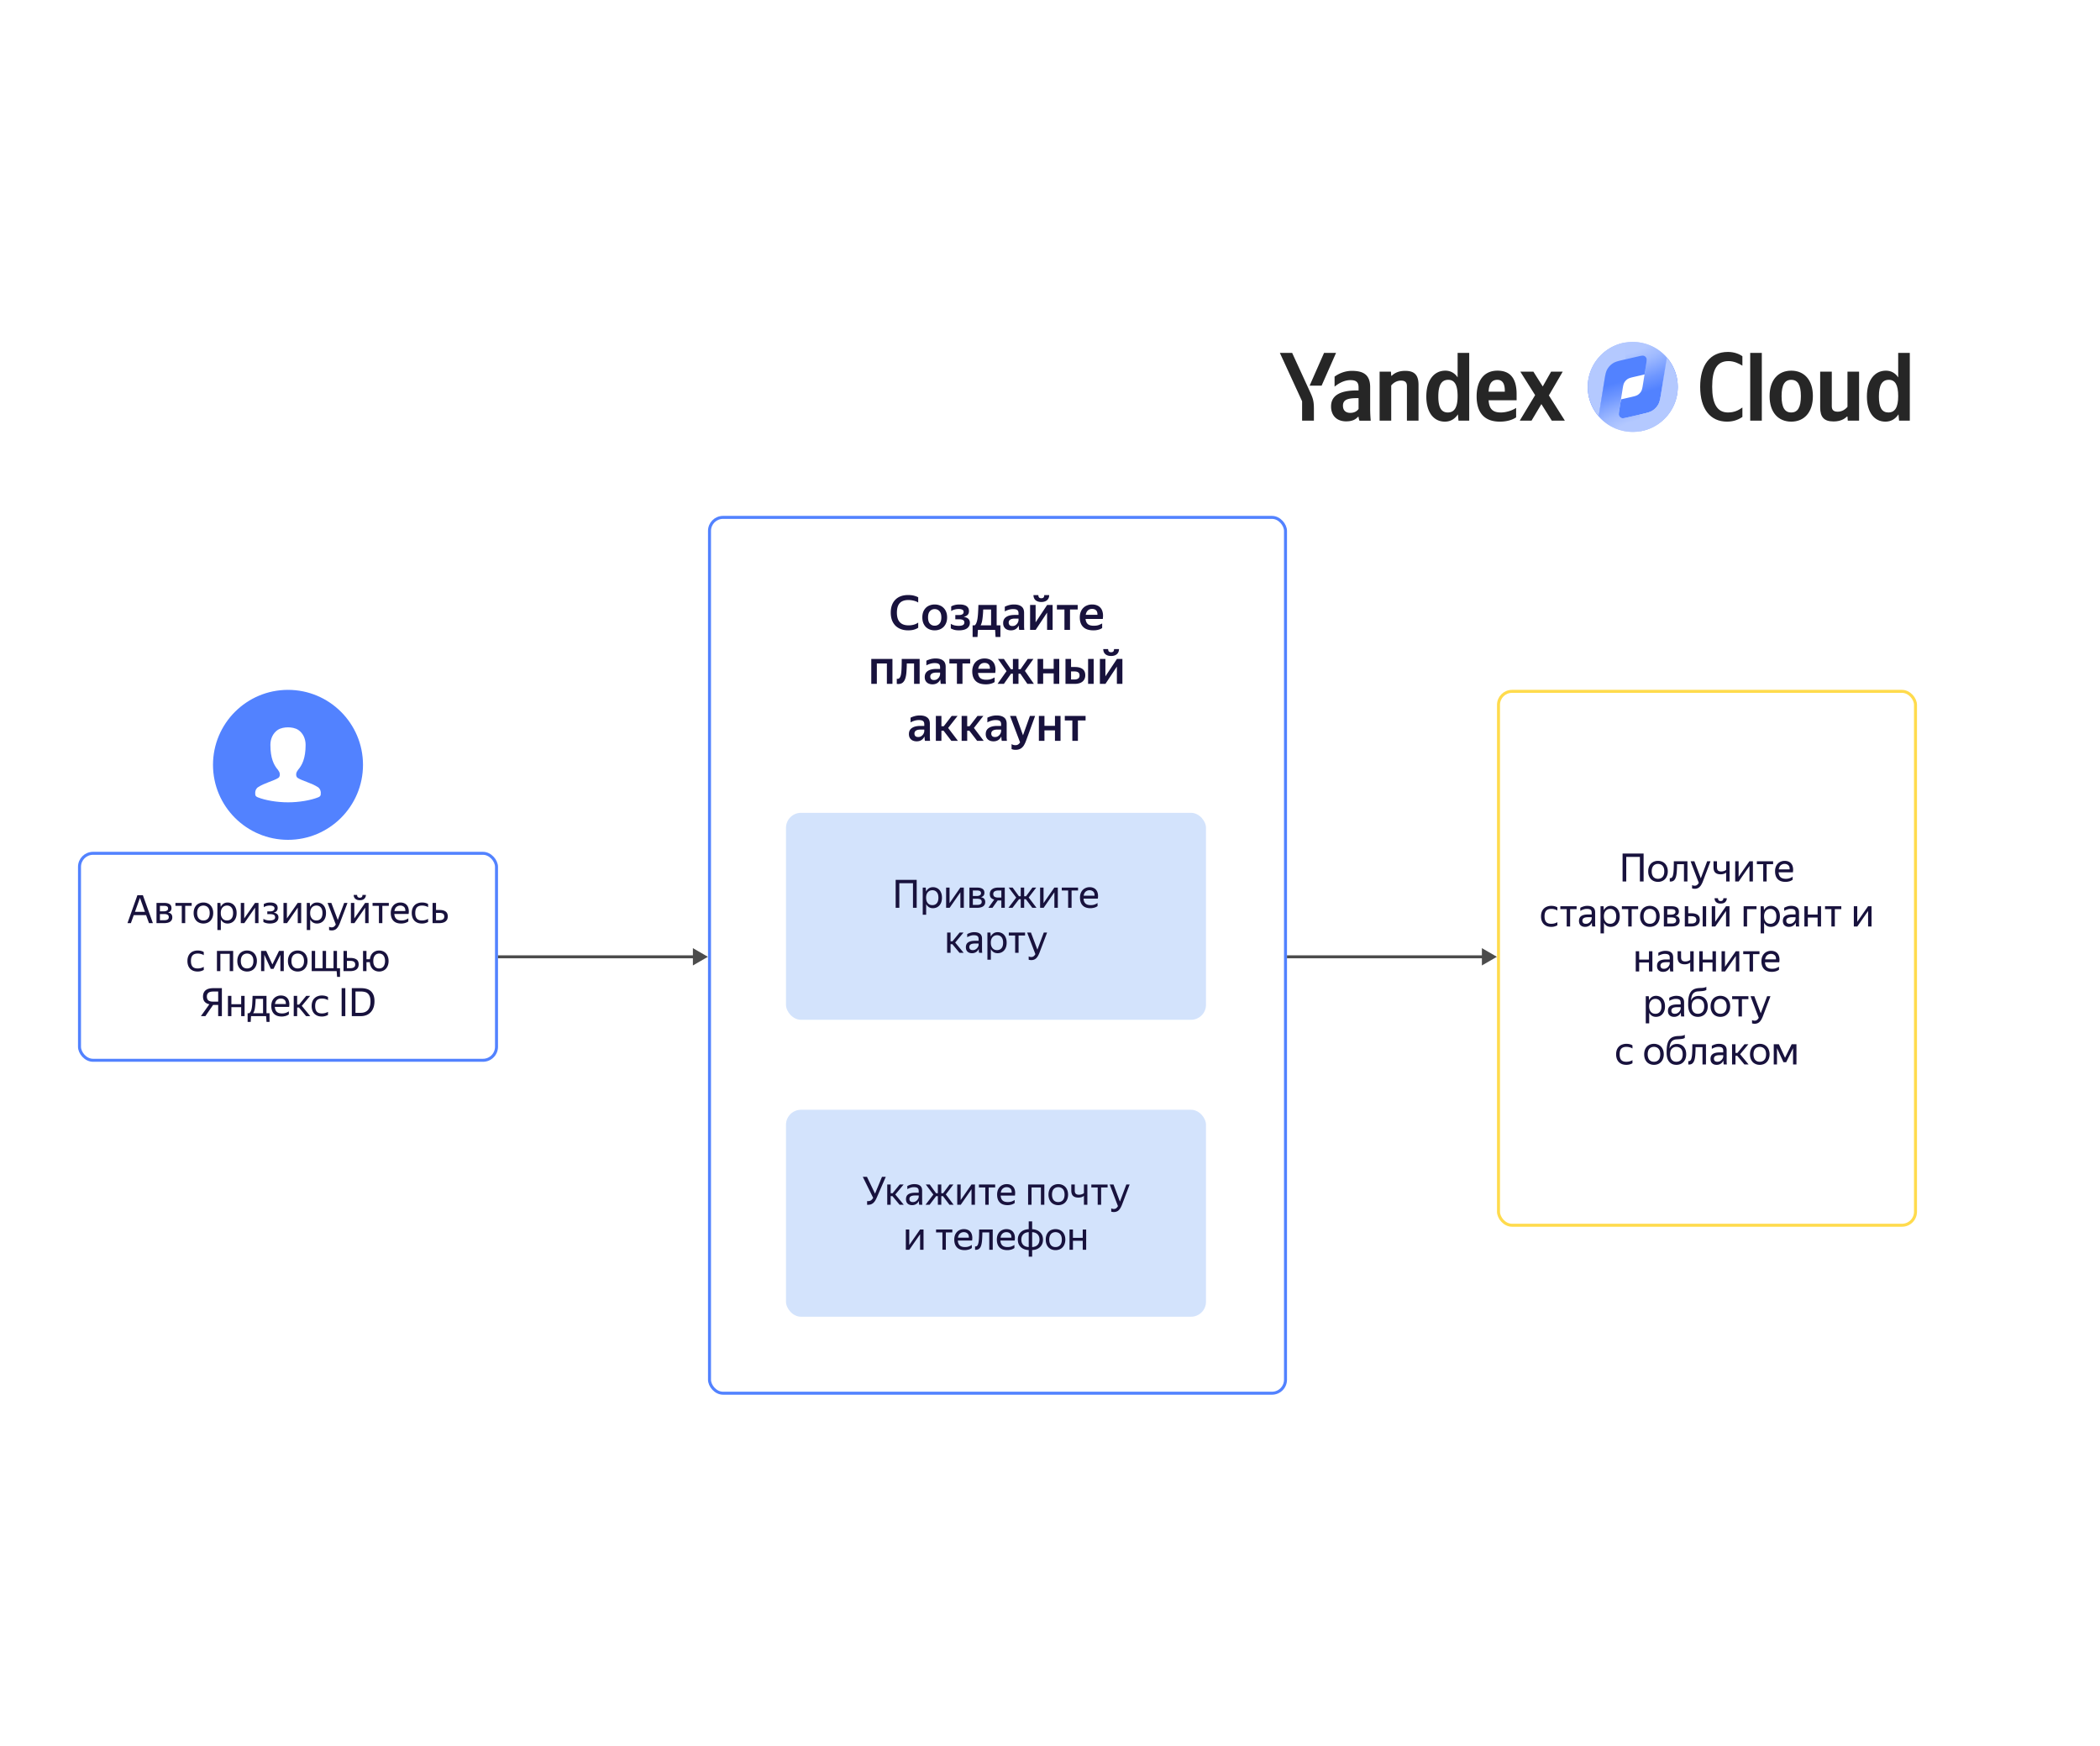 <svg xmlns="http://www.w3.org/2000/svg" width="700" height="582" fill="none" viewBox="0 0 700 582">
    <g filter="url(#filter0_d_1172_157)">
        <rect width="473" height="416" x="201" y="84" fill="#fff" rx="15"/>
    </g>
    <rect width="192" height="292" x="236.5" y="172.5" fill="#fff" stroke="#5282FF" rx="4.5"/>
    <path fill="#18123D" d="M302.726 210.16c-.886 0-1.686-.133-2.4-.4a5.189 5.189 0 0 1-1.84-1.152 5.33 5.33 0 0 1-1.168-1.856c-.267-.736-.4-1.563-.4-2.48 0-.928.128-1.755.384-2.48a5.097 5.097 0 0 1 1.136-1.84 4.92 4.92 0 0 1 1.824-1.168c.714-.267 1.53-.4 2.448-.4.789 0 1.461.08 2.016.24.565.149 1.013.325 1.344.528v1.728c-.416-.267-.918-.469-1.504-.608a7.13 7.13 0 0 0-1.792-.224c-1.291 0-2.251.352-2.88 1.056-.619.693-.928 1.749-.928 3.168 0 2.816 1.301 4.224 3.904 4.224.608 0 1.178-.075 1.712-.224a4.654 4.654 0 0 0 1.488-.704v1.712c-.299.224-.731.427-1.296.608-.566.181-1.248.272-2.048.272Zm8.833 0a4.523 4.523 0 0 1-1.632-.288 3.808 3.808 0 0 1-1.312-.832 4.111 4.111 0 0 1-.864-1.36c-.203-.533-.304-1.147-.304-1.84 0-.693.101-1.307.304-1.84a3.94 3.94 0 0 1 .864-1.344c.373-.373.81-.651 1.312-.832a4.523 4.523 0 0 1 1.632-.288c.586 0 1.13.096 1.632.288.501.181.938.459 1.312.832.373.363.666.811.88 1.344.213.533.32 1.147.32 1.84 0 .693-.107 1.307-.32 1.84a4.008 4.008 0 0 1-.88 1.36c-.374.363-.811.64-1.312.832a4.53 4.53 0 0 1-1.632.288Zm0-1.552c.64 0 1.168-.224 1.584-.672.426-.448.64-1.147.64-2.096 0-.939-.214-1.632-.64-2.08-.416-.459-.944-.688-1.584-.688-.63 0-1.158.229-1.584.688-.416.448-.624 1.141-.624 2.08 0 .949.208 1.648.624 2.096.426.448.954.672 1.584.672Zm11.73-.992c0 .448-.096.832-.288 1.152-.181.32-.437.587-.768.8a3.5 3.5 0 0 1-1.136.448 6.476 6.476 0 0 1-1.392.144c-.704 0-1.28-.069-1.728-.208-.448-.149-.794-.299-1.04-.448v-1.52c.31.203.694.368 1.152.496.47.117.976.176 1.52.176.566 0 1.014-.085 1.344-.256.331-.171.496-.459.496-.864 0-.384-.149-.656-.448-.816-.298-.171-.762-.256-1.392-.256h-1.168v-1.408h1.2c.502 0 .886-.085 1.152-.256.278-.171.416-.427.416-.768 0-.373-.154-.629-.464-.768-.298-.149-.688-.224-1.168-.224-.522 0-.992.064-1.408.192a4.141 4.141 0 0 0-1.104.48v-1.52c.267-.171.63-.32 1.088-.448.459-.139 1.024-.208 1.696-.208 1.024 0 1.803.187 2.336.56.534.373.8.917.8 1.632 0 .544-.149.971-.448 1.28-.298.299-.736.517-1.312.656 1.376.213 2.064.864 2.064 1.952Zm1.617.88c.246-.213.438-.507.576-.88.15-.373.267-.837.352-1.392.086-.565.15-1.221.192-1.968.043-.747.08-1.6.112-2.56h6.08v6.8h1.248v3.872h-1.616l-.144-2.368h-5.728l-.144 2.368h-1.632v-3.872h.704Zm5.456 0V203.2h-2.624c-.053 1.312-.144 2.4-.272 3.264-.117.853-.314 1.531-.592 2.032h3.488Zm9.209.048a2.832 2.832 0 0 1-.352.576 2.491 2.491 0 0 1-.528.528 2.652 2.652 0 0 1-.736.368 3.191 3.191 0 0 1-1.008.144c-.363 0-.699-.053-1.008-.16a2.24 2.24 0 0 1-.816-.448 2.302 2.302 0 0 1-.544-.752 2.739 2.739 0 0 1-.192-1.056c0-.907.336-1.584 1.008-2.032.672-.459 1.621-.688 2.848-.688h1.264v-.512c0-.544-.139-.917-.416-1.12-.278-.213-.736-.32-1.376-.32-.544 0-1.056.08-1.536.24-.47.149-.886.325-1.248.528v-1.552c.33-.181.768-.352 1.312-.512a6.272 6.272 0 0 1 1.776-.24c1.066 0 1.888.224 2.464.672.586.437.88 1.141.88 2.112v4.672c.01.117.016.24.016.368.01.128.021.251.032.368.01.107.021.197.032.272h-1.712a7.266 7.266 0 0 1-.096-.624 20.643 20.643 0 0 1-.048-.72l-.016-.112Zm-2.112.176c.394 0 .72-.08.976-.24.266-.171.48-.363.64-.576a2.26 2.26 0 0 0 .336-.656c.064-.213.096-.363.096-.448v-.56h-1.152c-.736 0-1.275.117-1.616.352-.342.224-.512.544-.512.96 0 .363.101.651.304.864.213.203.522.304.928.304Zm9.65-8.016a3.5 3.5 0 0 1-1.168-.176 2.454 2.454 0 0 1-.816-.48 2.075 2.075 0 0 1-.48-.736 2.597 2.597 0 0 1-.16-.912h1.632c0 .373.085.645.256.816.181.16.426.24.736.24.309 0 .549-.08.72-.24.17-.171.256-.443.256-.816h1.648c0 .32-.054.624-.16.912a2.002 2.002 0 0 1-.496.736 2.268 2.268 0 0 1-.816.48 3.452 3.452 0 0 1-1.152.176Zm-1.904 6.784 3.84-5.792h1.824V210h-1.84v-5.76l-3.808 5.76h-1.856v-8.304h1.84v5.792Zm11.466-4.288v6.8h-1.856v-6.8h-2.512v-1.504h6.928v1.504h-2.56Zm10.716 6.192a8.82 8.82 0 0 1-.432.256 4.33 4.33 0 0 1-.608.24 6.091 6.091 0 0 1-1.872.272c-1.525 0-2.667-.379-3.424-1.136-.747-.757-1.12-1.819-1.12-3.184 0-.672.101-1.275.304-1.808.203-.533.485-.981.848-1.344a3.564 3.564 0 0 1 1.296-.848 4.35 4.35 0 0 1 1.648-.304c.619 0 1.173.101 1.664.304a2.95 2.95 0 0 1 1.232.912c.32.405.539.907.656 1.504.128.597.133 1.296.016 2.096h-5.744c.075.757.325 1.328.752 1.712.427.373 1.093.56 2 .56.661 0 1.211-.08 1.648-.24a7.703 7.703 0 0 0 1.136-.528v1.536Zm-3.36-6.384c-.544 0-1.003.165-1.376.496-.373.331-.619.821-.736 1.472h3.904c.021-.672-.128-1.168-.448-1.488-.32-.32-.768-.48-1.344-.48Zm-73.6 16.688h7.056V228h-1.856v-6.8h-3.344v6.8h-1.856v-8.304Zm9.861 5.36c.117-.544.192-1.248.224-2.112.043-.875.064-1.957.064-3.248h5.968V228h-1.856v-6.8h-2.416a52.039 52.039 0 0 1-.128 2.912c-.064.843-.197 1.557-.4 2.144-.192.576-.475 1.019-.848 1.328-.363.309-.853.464-1.472.464a2 2 0 0 1-.256-.016 1.87 1.87 0 0 1-.24-.016v-1.728c.107.021.187.032.24.032a.853.853 0 0 0 .688-.304c.181-.213.325-.533.432-.96Zm13.142 1.488a2.788 2.788 0 0 1-.352.576 2.491 2.491 0 0 1-.528.528 2.652 2.652 0 0 1-.736.368 3.191 3.191 0 0 1-1.008.144c-.363 0-.699-.053-1.008-.16a2.256 2.256 0 0 1-.816-.448 2.317 2.317 0 0 1-.544-.752 2.739 2.739 0 0 1-.192-1.056c0-.907.336-1.584 1.008-2.032.672-.459 1.621-.688 2.848-.688h1.264v-.512c0-.544-.139-.917-.416-1.12-.277-.213-.736-.32-1.376-.32-.544 0-1.056.08-1.536.24a6.729 6.729 0 0 0-1.248.528v-1.552c.331-.181.768-.352 1.312-.512a6.272 6.272 0 0 1 1.776-.24c1.067 0 1.888.224 2.464.672.587.437.88 1.141.88 2.112v4.672c.011.117.016.24.016.368l.032.368c.011.107.021.197.032.272h-1.712a7.266 7.266 0 0 1-.096-.624 27.094 27.094 0 0 1-.048-.72l-.016-.112Zm-2.112.176c.395 0 .72-.08.976-.24.267-.171.48-.363.64-.576a2.26 2.26 0 0 0 .336-.656c.064-.213.096-.363.096-.448v-.56h-1.152c-.736 0-1.275.117-1.616.352a1.082 1.082 0 0 0-.512.96c0 .363.101.651.304.864.213.203.523.304.928.304Zm9.509-5.52v6.8h-1.856v-6.8h-2.512v-1.504h6.928v1.504h-2.56Zm10.716 6.192a8.82 8.82 0 0 1-.432.256 4.33 4.33 0 0 1-.608.24 6.091 6.091 0 0 1-1.872.272c-1.525 0-2.667-.379-3.424-1.136-.747-.757-1.12-1.819-1.12-3.184 0-.672.101-1.275.304-1.808.203-.533.485-.981.848-1.344a3.564 3.564 0 0 1 1.296-.848 4.35 4.35 0 0 1 1.648-.304c.619 0 1.173.101 1.664.304a2.95 2.95 0 0 1 1.232.912c.32.405.539.907.656 1.504.128.597.133 1.296.016 2.096h-5.744c.075.757.325 1.328.752 1.712.427.373 1.093.56 2 .56.661 0 1.211-.08 1.648-.24a7.703 7.703 0 0 0 1.136-.528v1.536Zm-3.36-6.384c-.544 0-1.003.165-1.376.496-.373.331-.619.821-.736 1.472h3.904c.021-.672-.128-1.168-.448-1.488-.32-.32-.768-.48-1.344-.48Zm11.31-1.312v3.424h.688l2.384-3.424h1.904l-2.832 3.984 2.992 4.32h-2.176l-2.32-3.376h-.64V228h-1.856v-3.376h-.64L334.629 228h-2.112l2.992-4.24-2.848-4.064h1.968l2.336 3.424h.672v-3.424h1.856Zm11.732 4.8h-3.504V228h-1.856v-8.304h1.856v3.296h3.504v-3.296h1.856V228h-1.856v-3.504Zm10.529.64c0 .48-.091.901-.272 1.264a2.38 2.38 0 0 1-.72.896c-.31.235-.678.411-1.104.528a5.316 5.316 0 0 1-1.408.176h-3.088v-8.304h1.856v2.688h1.296c1.088 0 1.93.224 2.528.672.608.448.912 1.141.912 2.08Zm2.8 2.864h-1.856v-8.304h1.856V228Zm-7.536-4.144v2.688h1.088c.512 0 .928-.101 1.248-.304.33-.213.496-.56.496-1.04s-.144-.821-.432-1.024c-.288-.213-.704-.32-1.248-.32h-1.152Zm13.356-5.152c-.448 0-.837-.059-1.168-.176a2.454 2.454 0 0 1-.816-.48 2.103 2.103 0 0 1-.48-.736 2.62 2.62 0 0 1-.16-.912h1.632c0 .373.086.645.256.816.182.16.427.24.736.24.31 0 .55-.08.72-.24.171-.171.256-.443.256-.816h1.648c0 .32-.053.624-.16.912a1.99 1.99 0 0 1-.496.736 2.25 2.25 0 0 1-.816.48c-.33.117-.714.176-1.152.176Zm-1.904 6.784 3.84-5.792h1.824V228h-1.84v-5.76l-3.808 5.76h-1.856v-8.304h1.84v5.792Zm-60.313 20.056a2.832 2.832 0 0 1-.352.576 2.491 2.491 0 0 1-.528.528 2.652 2.652 0 0 1-.736.368 3.191 3.191 0 0 1-1.008.144c-.363 0-.699-.053-1.008-.16a2.24 2.24 0 0 1-.816-.448 2.302 2.302 0 0 1-.544-.752 2.739 2.739 0 0 1-.192-1.056c0-.907.336-1.584 1.008-2.032.672-.459 1.621-.688 2.848-.688h1.264v-.512c0-.544-.139-.917-.416-1.12-.278-.213-.736-.32-1.376-.32-.544 0-1.056.08-1.536.24-.47.149-.886.325-1.248.528v-1.552c.33-.181.768-.352 1.312-.512a6.272 6.272 0 0 1 1.776-.24c1.066 0 1.888.224 2.464.672.586.437.88 1.141.88 2.112v4.672c.01.117.016.24.016.368.01.128.021.251.032.368.01.107.021.197.032.272h-1.712a7.266 7.266 0 0 1-.096-.624 20.643 20.643 0 0 1-.048-.72l-.016-.112Zm-2.112.176c.394 0 .72-.08.976-.24.266-.171.48-.363.64-.576a2.26 2.26 0 0 0 .336-.656c.064-.213.096-.363.096-.448v-.56h-1.152c-.736 0-1.275.117-1.616.352-.342.224-.512.544-.512.96 0 .363.101.651.304.864.213.203.522.304.928.304Zm8.482-2.096h-.72V247h-1.856v-8.304h1.856v3.424h.784l2.64-3.424h1.952l-3.136 4 3.264 4.304h-2.192l-2.592-3.376Zm8.593 0h-.72V247h-1.856v-8.304h1.856v3.424h.784l2.64-3.424h1.952l-3.136 4 3.264 4.304h-2.192l-2.592-3.376Zm10.646 1.92a2.788 2.788 0 0 1-.352.576 2.491 2.491 0 0 1-.528.528 2.652 2.652 0 0 1-.736.368 3.191 3.191 0 0 1-1.008.144c-.363 0-.699-.053-1.008-.16a2.256 2.256 0 0 1-.816-.448 2.317 2.317 0 0 1-.544-.752 2.739 2.739 0 0 1-.192-1.056c0-.907.336-1.584 1.008-2.032.672-.459 1.621-.688 2.848-.688h1.264v-.512c0-.544-.139-.917-.416-1.12-.277-.213-.736-.32-1.376-.32-.544 0-1.056.08-1.536.24a6.729 6.729 0 0 0-1.248.528v-1.552c.331-.181.768-.352 1.312-.512a6.272 6.272 0 0 1 1.776-.24c1.067 0 1.888.224 2.464.672.587.437.88 1.141.88 2.112v4.672c.011.117.016.24.016.368l.032.368c.011.107.021.197.032.272h-1.712a7.266 7.266 0 0 1-.096-.624 27.094 27.094 0 0 1-.048-.72l-.016-.112Zm-2.112.176c.395 0 .72-.08.976-.24.267-.171.48-.363.64-.576a2.26 2.26 0 0 0 .336-.656c.064-.213.096-.363.096-.448v-.56h-1.152c-.736 0-1.275.117-1.616.352a1.082 1.082 0 0 0-.512.96c0 .363.101.651.304.864.213.203.523.304.928.304Zm10.386 1.184a9.16 9.16 0 0 1-.592 1.328 3.55 3.55 0 0 1-.72.96 2.484 2.484 0 0 1-.944.592c-.352.139-.768.208-1.248.208-.523 0-.971-.085-1.344-.256v-1.664c.149.117.336.208.56.272.224.064.469.096.736.096.363 0 .661-.08.896-.24.235-.149.448-.379.64-.688l-3.344-8.816h2l2.32 6.448 2.304-6.448h1.728l-2.992 8.208Zm9.614-3.408h-3.504V247h-1.856v-8.304h1.856v3.296h3.504v-3.296h1.856V247h-1.856v-3.504Zm7.649-3.296v6.8h-1.856v-6.8h-2.512v-1.504h6.928v1.504h-2.56Z"/>
    <rect width="139" height="69" x="26.5" y="284.5" fill="#fff" stroke="#5282FF" rx="4.5"/>
    <path fill="#18123D" d="M45.804 298.457h1.82l3.341 9.321h-1.3l-.962-2.665h-4.121l-.949 2.665h-1.144l3.315-9.321Zm2.509 5.551-1.664-4.641-1.664 4.641h3.328Zm3.853-2.977h2.522c.815 0 1.43.143 1.846.429.416.277.624.715.624 1.313 0 .398-.104.719-.312.962-.2.234-.485.403-.858.507.962.156 1.443.689 1.443 1.599 0 .346-.07.645-.208.897a1.73 1.73 0 0 1-.572.598 2.558 2.558 0 0 1-.884.338 5.528 5.528 0 0 1-1.105.104h-2.496v-6.747Zm1.144.975v1.833h1.274c.433 0 .78-.078 1.04-.234.269-.156.403-.382.403-.676 0-.356-.117-.598-.351-.728-.234-.13-.568-.195-1.001-.195H53.31Zm0 2.743v2.054h1.339c.243 0 .46-.013.65-.039.2-.035.368-.091.507-.169a.843.843 0 0 0 .338-.312.922.922 0 0 0 .117-.481c0-.39-.134-.663-.403-.819-.269-.156-.672-.234-1.209-.234H53.31Zm8.428-2.743v5.772h-1.144v-5.772h-2.119v-.975h5.421v.975h-2.158Zm6.057 5.902a3.5 3.5 0 0 1-1.287-.234 3.008 3.008 0 0 1-1.04-.676 3.305 3.305 0 0 1-.676-1.105c-.164-.434-.247-.932-.247-1.495 0-.555.083-1.049.247-1.482a3.13 3.13 0 0 1 .676-1.105c.295-.295.642-.52 1.04-.676a3.5 3.5 0 0 1 1.287-.234c.468 0 .902.078 1.3.234a2.86 2.86 0 0 1 1.027.676c.295.294.525.663.69 1.105.173.433.26.927.26 1.482 0 .563-.087 1.061-.26 1.495a3.196 3.196 0 0 1-.69 1.105c-.286.294-.628.52-1.027.676a3.536 3.536 0 0 1-1.3.234Zm0-1.027c.304 0 .581-.048.832-.143a1.9 1.9 0 0 0 .676-.455 2.13 2.13 0 0 0 .442-.78c.104-.312.156-.681.156-1.105 0-.425-.052-.793-.156-1.105a2.006 2.006 0 0 0-.442-.767 1.695 1.695 0 0 0-.676-.455 2.155 2.155 0 0 0-.832-.156c-.303 0-.58.052-.832.156a1.715 1.715 0 0 0-.663.455 2.107 2.107 0 0 0-.429.767c-.104.312-.156.68-.156 1.105 0 .424.052.793.156 1.105.104.312.247.572.43.78.19.199.411.351.662.455.252.095.529.143.832.143Zm8.064 1.027c-.52 0-.97-.122-1.352-.364a2.654 2.654 0 0 1-.897-1.001v3.536h-1.144v-9.048h1l.118 1.313c.225-.442.528-.793.91-1.053.381-.26.853-.39 1.417-.39.39 0 .763.073 1.118.221.364.138.68.355.949.65.277.286.494.65.65 1.092.165.433.247.944.247 1.534 0 .598-.082 1.118-.247 1.56a3.268 3.268 0 0 1-.663 1.092 2.789 2.789 0 0 1-.962.65 3.2 3.2 0 0 1-1.144.208Zm-.17-1.027c.599 0 1.08-.204 1.444-.611.373-.416.559-1.04.559-1.872 0-.815-.186-1.43-.56-1.846-.363-.425-.844-.637-1.442-.637a2.22 2.22 0 0 0-.832.156c-.252.104-.473.26-.663.468-.182.199-.33.455-.442.767a3.457 3.457 0 0 0-.156 1.092c0 .416.052.78.156 1.092.112.312.26.572.442.78.19.208.412.364.663.468.26.095.537.143.832.143Zm5.716-.663 3.6-5.187h1.158v6.747h-1.144v-5.174l-3.588 5.174h-1.17v-6.747h1.144v5.187Zm11.41-.403c0 .381-.079.706-.235.975-.147.26-.35.476-.61.65-.26.164-.564.281-.91.351a4.728 4.728 0 0 1-1.067.117 5.01 5.01 0 0 1-1.313-.156c-.372-.104-.667-.23-.884-.377v-1.027c.269.164.59.294.962.39a4.89 4.89 0 0 0 1.21.143c.493 0 .905-.078 1.234-.234.338-.165.507-.442.507-.832 0-.382-.143-.65-.429-.806-.277-.156-.706-.234-1.287-.234h-.897v-.923h.936c.477 0 .84-.087 1.092-.26.252-.174.377-.425.377-.754a.68.68 0 0 0-.13-.429.797.797 0 0 0-.325-.286 1.38 1.38 0 0 0-.494-.156 3.098 3.098 0 0 0-.585-.052 4.18 4.18 0 0 0-1.118.143 3.515 3.515 0 0 0-.923.403v-1.027a3.26 3.26 0 0 1 .871-.377 4.605 4.605 0 0 1 1.261-.156c.824 0 1.443.156 1.86.468.424.312.636.762.636 1.352 0 .442-.121.788-.364 1.04-.234.251-.567.424-1 .52.537.069.94.238 1.208.507.278.268.416.611.416 1.027Zm2.821.403 3.601-5.187h1.157v6.747H99.25v-5.174l-3.588 5.174h-1.17v-6.747h1.144v5.187Zm10.019 1.69c-.52 0-.971-.122-1.352-.364a2.65 2.65 0 0 1-.897-1.001v3.536h-1.144v-9.048h1.001l.117 1.313c.225-.442.528-.793.91-1.053.381-.26.853-.39 1.417-.39.39 0 .762.073 1.118.221.364.138.68.355.949.65.277.286.494.65.65 1.092.164.433.247.944.247 1.534 0 .598-.083 1.118-.247 1.56a3.278 3.278 0 0 1-.663 1.092 2.796 2.796 0 0 1-.962.65 3.203 3.203 0 0 1-1.144.208Zm-.169-1.027c.598 0 1.079-.204 1.443-.611.372-.416.559-1.04.559-1.872 0-.815-.187-1.43-.559-1.846-.364-.425-.845-.637-1.443-.637-.295 0-.572.052-.832.156-.252.104-.473.26-.663.468-.182.199-.33.455-.442.767a3.457 3.457 0 0 0-.156 1.092c0 .416.052.78.156 1.092.112.312.26.572.442.78.19.208.411.364.663.468.26.095.537.143.832.143Zm7.822.819a7.822 7.822 0 0 1-.494 1.066 3.538 3.538 0 0 1-.585.793 2.1 2.1 0 0 1-.728.481 2.381 2.381 0 0 1-.923.169c-.173 0-.334-.013-.481-.039a1.47 1.47 0 0 1-.403-.104v-1.105c.095.069.217.121.364.156.147.043.308.065.481.065.321 0 .585-.078.793-.234.208-.148.407-.386.598-.715l-2.743-7.202h1.261l2.145 5.694 2.132-5.694h1.105l-2.522 6.669Zm6.632-7.566c-.347 0-.65-.044-.91-.13a2.013 2.013 0 0 1-.637-.377 1.725 1.725 0 0 1-.377-.559 2.06 2.06 0 0 1-.117-.702h1.144c0 .329.078.567.234.715.165.147.386.221.663.221s.494-.074.65-.221c.156-.148.234-.386.234-.715h1.144c0 .494-.169.914-.507 1.261-.329.338-.836.507-1.521.507Zm-1.833 6.084 3.601-5.187h1.157v6.747h-1.144v-5.174l-3.588 5.174h-1.17v-6.747h1.144v5.187Zm9.342-4.212v5.772h-1.144v-5.772h-2.119v-.975h5.421v.975h-2.158Zm8.657 5.2a3.605 3.605 0 0 1-.351.221 3.982 3.982 0 0 1-.507.234 4.358 4.358 0 0 1-.676.169 4.183 4.183 0 0 1-.845.078c-1.135 0-1.997-.308-2.587-.923-.589-.616-.884-1.478-.884-2.587 0-.546.078-1.036.234-1.469.165-.434.39-.798.676-1.092a2.804 2.804 0 0 1 1.014-.689c.39-.165.815-.247 1.274-.247.486 0 .919.082 1.3.247.382.164.694.407.936.728.252.32.421.719.507 1.196.096.468.096 1.014 0 1.638h-4.758c.044.728.26 1.274.65 1.638.39.355.971.533 1.742.533.52 0 .967-.074 1.339-.221.373-.148.685-.308.936-.481v1.027Zm-2.678-5.291c-.494 0-.918.151-1.274.455-.355.303-.58.762-.676 1.378h3.627c.035-.624-.108-1.084-.429-1.378-.32-.304-.736-.455-1.248-.455Zm7.216 5.993c-.52 0-.992-.078-1.417-.234a3.118 3.118 0 0 1-1.066-.689 3.056 3.056 0 0 1-.676-1.105 4.365 4.365 0 0 1-.234-1.482c0-.546.078-1.036.234-1.469.165-.434.395-.798.689-1.092a2.85 2.85 0 0 1 1.079-.689 3.963 3.963 0 0 1 1.443-.247c.416 0 .798.047 1.144.143.347.086.633.216.858.39v1.027a3.009 3.009 0 0 0-.936-.403 3.835 3.835 0 0 0-1.053-.143c-.788 0-1.369.203-1.742.611-.364.407-.546 1.031-.546 1.872 0 .84.178 1.464.533 1.872.356.407.919.611 1.69.611.408 0 .78-.048 1.118-.143.347-.104.659-.234.936-.39v1.027a3.984 3.984 0 0 1-2.054.533Zm8.606-2.379c0 .39-.069.728-.208 1.014-.138.286-.333.52-.585.702-.251.182-.55.316-.897.403-.346.086-.723.13-1.131.13h-2.236v-6.747h1.144v2.353h1.17c.858 0 1.53.169 2.015.507.486.338.728.884.728 1.638Zm-3.913-1.17v2.444h1.092c.494 0 .893-.091 1.196-.273.312-.191.468-.503.468-.936 0-.442-.138-.759-.416-.949-.277-.191-.667-.286-1.17-.286h-1.17Zm-79.468 19.549c-.52 0-.992-.078-1.417-.234a3.115 3.115 0 0 1-1.066-.689 3.046 3.046 0 0 1-.676-1.105 4.365 4.365 0 0 1-.234-1.482c0-.546.078-1.036.234-1.469.165-.434.394-.798.689-1.092a2.842 2.842 0 0 1 1.079-.689 3.96 3.96 0 0 1 1.443-.247c.416 0 .797.047 1.144.143.347.086.633.216.858.39v1.027a3.015 3.015 0 0 0-.936-.403 3.835 3.835 0 0 0-1.053-.143c-.789 0-1.37.203-1.742.611-.364.407-.546 1.031-.546 1.872 0 .84.178 1.464.533 1.872.355.407.919.611 1.69.611.407 0 .78-.048 1.118-.143.347-.104.659-.234.936-.39v1.027a3.984 3.984 0 0 1-2.054.533Zm6.444-6.877h5.408v6.747h-1.144v-5.772h-3.12v5.772h-1.144v-6.747Zm10.044 6.877a3.5 3.5 0 0 1-1.287-.234 3.006 3.006 0 0 1-1.04-.676 3.303 3.303 0 0 1-.676-1.105c-.165-.434-.247-.932-.247-1.495 0-.555.082-1.049.247-1.482a3.13 3.13 0 0 1 .676-1.105c.294-.295.641-.52 1.04-.676a3.5 3.5 0 0 1 1.287-.234c.468 0 .901.078 1.3.234.398.156.74.381 1.027.676.294.294.524.663.689 1.105.173.433.26.927.26 1.482 0 .563-.087 1.061-.26 1.495a3.199 3.199 0 0 1-.69 1.105 2.87 2.87 0 0 1-1.026.676 3.537 3.537 0 0 1-1.3.234Zm0-1.027c.303 0 .58-.048.832-.143.26-.104.485-.256.676-.455.19-.208.338-.468.442-.78.104-.312.156-.681.156-1.105 0-.425-.052-.793-.156-1.105a2.008 2.008 0 0 0-.442-.767 1.696 1.696 0 0 0-.676-.455 2.156 2.156 0 0 0-.832-.156c-.303 0-.58.052-.832.156a1.713 1.713 0 0 0-.663.455 2.107 2.107 0 0 0-.43.767c-.103.312-.155.68-.155 1.105 0 .424.052.793.156 1.105.104.312.247.572.429.78.19.199.412.351.663.455.251.095.528.143.832.143Zm11.105-4.524-2.288 4.667h-.91l-2.158-4.693v5.447h-1.079v-6.747h1.703l2.067 4.524 2.21-4.524h1.586v6.747h-1.13v-5.421Zm5.767 5.551a3.5 3.5 0 0 1-1.287-.234 3.008 3.008 0 0 1-1.04-.676 3.305 3.305 0 0 1-.676-1.105c-.165-.434-.247-.932-.247-1.495 0-.555.082-1.049.247-1.482a3.13 3.13 0 0 1 .676-1.105c.295-.295.641-.52 1.04-.676a3.5 3.5 0 0 1 1.287-.234c.468 0 .901.078 1.3.234a2.86 2.86 0 0 1 1.027.676c.295.294.524.663.689 1.105.173.433.26.927.26 1.482 0 .563-.087 1.061-.26 1.495a3.197 3.197 0 0 1-.689 1.105c-.286.294-.628.52-1.027.676a3.538 3.538 0 0 1-1.3.234Zm0-1.027c.303 0 .58-.048.832-.143.26-.104.485-.256.676-.455a2.13 2.13 0 0 0 .442-.78c.104-.312.156-.681.156-1.105 0-.425-.052-.793-.156-1.105a2.003 2.003 0 0 0-.442-.767 1.698 1.698 0 0 0-.676-.455 2.156 2.156 0 0 0-.832-.156c-.303 0-.58.052-.832.156a1.715 1.715 0 0 0-.663.455 2.107 2.107 0 0 0-.43.767c-.103.312-.155.68-.155 1.105 0 .424.052.793.156 1.105.104.312.247.572.429.78.19.199.412.351.663.455.251.095.529.143.832.143Zm13.094-.078h1.014v2.899h-.975l-.143-1.924h-8.32v-6.747h1.144v5.772h2.496v-5.772h1.144v5.772h2.496v-5.772h1.144v5.772Zm7.233-1.274c0 .39-.069.728-.208 1.014-.139.286-.334.52-.585.702-.251.182-.55.316-.897.403-.347.086-.724.13-1.131.13h-2.236v-6.747h1.144v2.353h1.17c.858 0 1.53.169 2.015.507.485.338.728.884.728 1.638Zm-3.913-1.17v2.444h1.092c.494 0 .893-.091 1.196-.273.312-.191.468-.503.468-.936 0-.442-.139-.759-.416-.949-.277-.191-.667-.286-1.17-.286h-1.17Zm13.885.039c0 .563-.083 1.061-.247 1.495a3.144 3.144 0 0 1-.663 1.105c-.278.294-.607.52-.988.676a3.27 3.27 0 0 1-1.248.234c-.416 0-.806-.07-1.17-.208a2.904 2.904 0 0 1-.962-.598 3.232 3.232 0 0 1-.663-.988 3.888 3.888 0 0 1-.312-1.326h-1.118v2.99h-1.144v-6.747h1.144v2.782h1.144c.052-.468.164-.88.338-1.235a2.854 2.854 0 0 1 1.599-1.482 3.3 3.3 0 0 1 1.144-.195c.45 0 .866.078 1.248.234.381.156.71.381.988.676.286.294.507.663.663 1.105.164.433.247.927.247 1.482Zm-3.146 2.483c.286 0 .546-.048.78-.143.242-.104.45-.256.624-.455.173-.208.307-.468.403-.78.104-.312.156-.681.156-1.105 0-.425-.052-.793-.156-1.105a2.09 2.09 0 0 0-.403-.767 1.538 1.538 0 0 0-.624-.455 1.9 1.9 0 0 0-.78-.156c-.278 0-.538.052-.78.156a1.546 1.546 0 0 0-.611.455 2.214 2.214 0 0 0-.416.767c-.096.312-.143.68-.143 1.105 0 .424.047.793.143 1.105.104.312.242.572.416.78.173.199.377.351.611.455.242.095.502.143.78.143Zm-58.713 9.358c0-.494.082-.915.247-1.261a2.27 2.27 0 0 1 .69-.871 3 3 0 0 1 1.078-.494 5.68 5.68 0 0 1 1.378-.156h2.9v9.321h-1.236v-3.731h-1.69l-2.574 3.731h-1.495l2.821-3.952c-.685-.148-1.209-.429-1.573-.845-.364-.425-.546-1.006-.546-1.742Zm5.057 1.703v-3.367h-1.664c-.312 0-.598.03-.858.091a1.817 1.817 0 0 0-.663.273c-.182.13-.325.303-.429.52-.104.208-.156.468-.156.78 0 .589.17 1.022.507 1.3.338.268.828.403 1.47.403h1.793Zm7.663 1.846h-3.263v2.99h-1.144v-6.747h1.144v2.782h3.263v-2.782h1.144v6.747H80.39v-2.99Zm2.656 2.015c.243-.148.433-.377.572-.689.139-.312.247-.707.325-1.183.078-.477.13-1.04.156-1.69.035-.65.065-1.387.091-2.21h4.641v5.772h1.014v2.899h-1l-.144-1.924h-5.018l-.117 1.924h-1.027v-2.899h.507Zm4.641 0v-4.797h-2.47c-.043 1.274-.125 2.296-.247 3.068-.112.762-.312 1.339-.598 1.729h3.315Zm8.595.403a3.706 3.706 0 0 1-.858.455 4.39 4.39 0 0 1-.676.169 4.186 4.186 0 0 1-.845.078c-1.135 0-1.998-.308-2.587-.923-.59-.616-.884-1.478-.884-2.587 0-.546.078-1.036.234-1.469.165-.434.39-.798.676-1.092a2.804 2.804 0 0 1 1.014-.689c.39-.165.815-.247 1.274-.247.485 0 .919.082 1.3.247.381.164.693.407.936.728.251.32.42.719.507 1.196.095.468.095 1.014 0 1.638h-4.758c.043.728.26 1.274.65 1.638.39.355.97.533 1.742.533.52 0 .966-.074 1.34-.221.372-.148.684-.308.935-.481v1.027Zm-2.678-5.291c-.494 0-.919.151-1.274.455-.355.303-.58.762-.676 1.378h3.627c.035-.624-.108-1.084-.429-1.378-.32-.304-.737-.455-1.248-.455Zm6.046 2.99h-.598v2.873h-1.144v-6.747h1.144v2.899h.65l2.366-2.899h1.3l-2.769 3.328 2.821 3.419h-1.391l-2.379-2.873Zm7.632 3.003c-.52 0-.992-.078-1.417-.234a3.118 3.118 0 0 1-1.066-.689 3.042 3.042 0 0 1-.676-1.105 4.365 4.365 0 0 1-.234-1.482c0-.546.078-1.036.234-1.469.165-.434.394-.798.689-1.092a2.842 2.842 0 0 1 1.079-.689 3.963 3.963 0 0 1 1.443-.247c.416 0 .797.047 1.144.143.347.086.633.216.858.39v1.027a3.009 3.009 0 0 0-.936-.403 3.835 3.835 0 0 0-1.053-.143c-.789 0-1.369.203-1.742.611-.364.407-.546 1.031-.546 1.872 0 .84.178 1.464.533 1.872.355.407.919.611 1.69.611.407 0 .78-.048 1.118-.143.347-.104.659-.234.936-.39v1.027a3.984 3.984 0 0 1-2.054.533Zm7.823-9.451v9.321h-1.222v-9.321h1.222Zm2.167 0h3.133c.624 0 1.205.073 1.742.221.538.147 1.006.39 1.404.728.399.338.711.784.936 1.339.226.554.338 1.239.338 2.054 0 .823-.117 1.547-.351 2.171-.225.615-.541 1.131-.949 1.547a3.91 3.91 0 0 1-1.443.949 5.14 5.14 0 0 1-1.82.312h-2.99v-9.321Zm1.222 1.118v7.098h1.768c.477 0 .915-.074 1.313-.221a2.666 2.666 0 0 0 1.027-.676c.286-.312.507-.707.663-1.183.156-.477.234-1.045.234-1.703 0-.65-.078-1.188-.234-1.612-.156-.434-.372-.776-.65-1.027a2.153 2.153 0 0 0-.975-.52 4.678 4.678 0 0 0-1.235-.156h-1.911Z"/>
    <rect width="139" height="178" x="499.5" y="230.5" fill="#fff" stroke="#FFDB4D" rx="4.5"/>
    <path fill="#18123D" d="M540.861 284.568h7.007v9.321h-1.235v-8.203h-4.55v8.203h-1.222v-9.321Zm11.792 9.451c-.46 0-.889-.078-1.287-.234a2.984 2.984 0 0 1-1.04-.676 3.283 3.283 0 0 1-.676-1.105c-.165-.433-.247-.932-.247-1.495 0-.555.082-1.049.247-1.482.164-.442.39-.81.676-1.105.294-.295.641-.52 1.04-.676a3.495 3.495 0 0 1 1.287-.234c.468 0 .901.078 1.3.234.398.156.741.381 1.027.676.294.295.524.663.689 1.105.173.433.26.927.26 1.482 0 .563-.087 1.062-.26 1.495a3.203 3.203 0 0 1-.689 1.105c-.286.295-.629.52-1.027.676a3.538 3.538 0 0 1-1.3.234Zm0-1.027c.303 0 .58-.048.832-.143.26-.104.485-.256.676-.455.19-.208.338-.468.442-.78.104-.312.156-.68.156-1.105 0-.425-.052-.793-.156-1.105a2.015 2.015 0 0 0-.442-.767 1.698 1.698 0 0 0-.676-.455 2.16 2.16 0 0 0-.832-.156c-.304 0-.581.052-.832.156a1.704 1.704 0 0 0-.663.455 2.107 2.107 0 0 0-.429.767c-.104.312-.156.68-.156 1.105 0 .425.052.793.156 1.105.104.312.247.572.429.78.19.199.411.351.663.455.251.095.528.143.832.143Zm5-1.196c.121-.442.199-1.04.234-1.794a65.41 65.41 0 0 0 .052-2.86h4.537v6.747h-1.157v-5.772h-2.301a40.074 40.074 0 0 1-.091 2.47c-.044.719-.143 1.326-.299 1.82-.148.494-.369.871-.663 1.131-.286.251-.672.377-1.157.377h-.104a.573.573 0 0 1-.117-.013v-1.131a.858.858 0 0 0 .169.013c.442 0 .741-.329.897-.988Zm9.993 2.015a7.766 7.766 0 0 1-.494 1.066 3.538 3.538 0 0 1-.585.793 2.087 2.087 0 0 1-.728.481 2.363 2.363 0 0 1-.923.169c-.173 0-.334-.013-.481-.039a1.436 1.436 0 0 1-.403-.104v-1.105c.095.069.217.121.364.156.147.043.308.065.481.065.321 0 .585-.078.793-.234.208-.147.407-.386.598-.715l-2.743-7.202h1.261l2.145 5.694 2.132-5.694h1.105l-2.522 6.669Zm8.881.078h-1.144v-2.964a2.724 2.724 0 0 1-.819.429c-.304.095-.65.143-1.04.143-.763 0-1.348-.186-1.755-.559-.399-.381-.598-.988-.598-1.82v-1.976h1.157v1.989c0 .529.121.897.364 1.105.242.208.585.312 1.027.312.303 0 .598-.043.884-.13.286-.087.546-.221.78-.403v-2.873h1.144v6.747Zm3.014-1.56 3.601-5.187h1.157v6.747h-1.144v-5.174l-3.588 5.174h-1.17v-6.747h1.144v5.187Zm9.343-4.212v5.772h-1.144v-5.772h-2.119v-.975h5.421v.975h-2.158Zm8.657 5.2a3.605 3.605 0 0 1-.351.221 4.116 4.116 0 0 1-.507.234 4.275 4.275 0 0 1-.676.169 4.183 4.183 0 0 1-.845.078c-1.135 0-1.998-.308-2.587-.923-.589-.615-.884-1.478-.884-2.587 0-.546.078-1.036.234-1.469.165-.433.39-.797.676-1.092a2.816 2.816 0 0 1 1.014-.689c.39-.165.815-.247 1.274-.247.485 0 .919.082 1.3.247.381.165.693.407.936.728.251.321.42.719.507 1.196.095.468.095 1.014 0 1.638h-4.758c.043.728.26 1.274.65 1.638.39.355.971.533 1.742.533.52 0 .966-.074 1.339-.221.373-.147.685-.308.936-.481v1.027Zm-2.678-5.291c-.494 0-.919.152-1.274.455-.355.303-.581.763-.676 1.378h3.627c.035-.624-.108-1.083-.429-1.378-.321-.303-.737-.455-1.248-.455Zm-77.792 20.993c-.52 0-.992-.078-1.417-.234a3.103 3.103 0 0 1-1.066-.689 3.034 3.034 0 0 1-.676-1.105 4.357 4.357 0 0 1-.234-1.482c0-.546.078-1.036.234-1.469a3.06 3.06 0 0 1 .689-1.092 2.854 2.854 0 0 1 1.079-.689 3.963 3.963 0 0 1 1.443-.247c.416 0 .797.048 1.144.143.347.087.633.217.858.39v1.027a3.032 3.032 0 0 0-.936-.403 3.873 3.873 0 0 0-1.053-.143c-.789 0-1.369.204-1.742.611-.364.407-.546 1.031-.546 1.872 0 .841.178 1.465.533 1.872.355.407.919.611 1.69.611.407 0 .78-.048 1.118-.143.347-.104.659-.234.936-.39v1.027a3.984 3.984 0 0 1-2.054.533Zm6.305-5.902v5.772h-1.144v-5.772h-2.119v-.975h5.421v.975h-2.158Zm7.24 4.485a3.968 3.968 0 0 1-.299.494 2.253 2.253 0 0 1-1.105.793c-.243.087-.529.13-.858.13-.607 0-1.096-.169-1.469-.507-.373-.347-.559-.841-.559-1.482 0-.737.256-1.278.767-1.625.52-.347 1.257-.52 2.21-.52h1.261v-.559c0-.468-.121-.802-.364-1.001-.243-.199-.659-.299-1.248-.299-.416 0-.81.069-1.183.208-.373.13-.706.282-1.001.455v-1.027c.243-.147.568-.29.975-.429a4.07 4.07 0 0 1 1.365-.221c.849 0 1.495.178 1.937.533.442.347.663.888.663 1.625v3.9c.009.095.013.195.013.299l.026.299c.009.087.017.16.026.221h-1.04a5.896 5.896 0 0 1-.078-.507 7.937 7.937 0 0 1-.026-.585l-.013-.195Zm-2.015.39c.355 0 .659-.074.91-.221.251-.147.455-.316.611-.507.156-.199.269-.39.338-.572.069-.191.104-.325.104-.403v-.494h-1.144c-.685 0-1.183.1-1.495.299-.303.191-.455.481-.455.871 0 .303.091.55.273.741.182.191.468.286.858.286Zm8.299 1.027c-.52 0-.971-.121-1.352-.364a2.642 2.642 0 0 1-.897-1.001v3.536h-1.144v-9.048h1.001l.117 1.313c.225-.442.528-.793.91-1.053.381-.26.853-.39 1.417-.39.39 0 .762.074 1.118.221.364.139.68.355.949.65.277.286.494.65.65 1.092.164.433.247.945.247 1.534 0 .598-.083 1.118-.247 1.56a3.278 3.278 0 0 1-.663 1.092 2.782 2.782 0 0 1-.962.65 3.182 3.182 0 0 1-1.144.208Zm-.169-1.027c.598 0 1.079-.204 1.443-.611.372-.416.559-1.04.559-1.872 0-.815-.187-1.43-.559-1.846-.364-.425-.845-.637-1.443-.637-.295 0-.572.052-.832.156-.252.104-.473.26-.663.468-.182.199-.33.455-.442.767a3.457 3.457 0 0 0-.156 1.092c0 .416.052.78.156 1.092.112.312.26.572.442.78.19.208.411.364.663.468.26.095.537.143.832.143Zm7.161-4.875v5.772h-1.144v-5.772h-2.119v-.975h5.421v.975h-2.158Zm6.057 5.902c-.46 0-.889-.078-1.287-.234a2.984 2.984 0 0 1-1.04-.676 3.283 3.283 0 0 1-.676-1.105c-.165-.433-.247-.932-.247-1.495 0-.555.082-1.049.247-1.482.164-.442.39-.81.676-1.105.294-.295.641-.52 1.04-.676a3.495 3.495 0 0 1 1.287-.234c.468 0 .901.078 1.3.234.398.156.741.381 1.027.676.294.295.524.663.689 1.105.173.433.26.927.26 1.482 0 .563-.087 1.062-.26 1.495a3.203 3.203 0 0 1-.689 1.105c-.286.295-.629.52-1.027.676a3.538 3.538 0 0 1-1.3.234Zm0-1.027c.303 0 .58-.048.832-.143.26-.104.485-.256.676-.455.19-.208.338-.468.442-.78.104-.312.156-.68.156-1.105 0-.425-.052-.793-.156-1.105a2.015 2.015 0 0 0-.442-.767 1.698 1.698 0 0 0-.676-.455 2.16 2.16 0 0 0-.832-.156c-.304 0-.581.052-.832.156a1.704 1.704 0 0 0-.663.455 2.107 2.107 0 0 0-.429.767c-.104.312-.156.68-.156 1.105 0 .425.052.793.156 1.105.104.312.247.572.429.78.19.199.411.351.663.455.251.095.528.143.832.143Zm4.67-5.85h2.522c.815 0 1.43.143 1.846.429.416.277.624.715.624 1.313 0 .399-.104.719-.312.962-.199.234-.485.403-.858.507.962.156 1.443.689 1.443 1.599 0 .347-.069.646-.208.897a1.712 1.712 0 0 1-.572.598 2.537 2.537 0 0 1-.884.338 5.525 5.525 0 0 1-1.105.104h-2.496v-6.747Zm1.144.975v1.833h1.274c.433 0 .78-.078 1.04-.234.269-.156.403-.381.403-.676 0-.355-.117-.598-.351-.728-.234-.13-.568-.195-1.001-.195h-1.365Zm0 2.743v2.054h1.339c.243 0 .459-.013.65-.039.199-.035.368-.091.507-.169a.845.845 0 0 0 .338-.312.92.92 0 0 0 .117-.481c0-.39-.134-.663-.403-.819-.269-.156-.672-.234-1.209-.234h-1.339Zm10.831.78c0 .39-.07.728-.208 1.014-.139.286-.334.52-.585.702a2.595 2.595 0 0 1-.897.403c-.347.087-.724.13-1.131.13h-2.171v-6.747h1.144v2.353h1.105c.858 0 1.529.169 2.015.507.485.338.728.884.728 1.638Zm2.119 2.249h-1.144v-6.747h1.144v6.747Zm-5.967-3.419v2.444h1.027c.494 0 .892-.091 1.196-.273.312-.191.468-.503.468-.936 0-.442-.139-.758-.416-.949-.278-.191-.668-.286-1.17-.286h-1.105Zm10.821-4.225a2.87 2.87 0 0 1-.91-.13 1.984 1.984 0 0 1-.637-.377 1.709 1.709 0 0 1-.377-.559 2.06 2.06 0 0 1-.117-.702h1.144c0 .329.078.568.234.715.164.147.385.221.663.221.277 0 .494-.074.65-.221.156-.147.234-.386.234-.715h1.144c0 .494-.169.914-.507 1.261-.33.338-.837.507-1.521.507Zm-1.833 6.084 3.601-5.187h1.157v6.747h-1.144v-5.174l-3.588 5.174h-1.17v-6.747h1.144v5.187Zm9.482-5.187h4.29v.975h-3.146v5.772h-1.144v-6.747Zm9.068 6.877c-.52 0-.971-.121-1.352-.364a2.642 2.642 0 0 1-.897-1.001v3.536h-1.144v-9.048h1.001l.117 1.313c.225-.442.528-.793.91-1.053.381-.26.853-.39 1.417-.39.39 0 .762.074 1.118.221.364.139.68.355.949.65.277.286.494.65.65 1.092.164.433.247.945.247 1.534 0 .598-.083 1.118-.247 1.56a3.278 3.278 0 0 1-.663 1.092 2.782 2.782 0 0 1-.962.65 3.182 3.182 0 0 1-1.144.208Zm-.169-1.027c.598 0 1.079-.204 1.443-.611.372-.416.559-1.04.559-1.872 0-.815-.187-1.43-.559-1.846-.364-.425-.845-.637-1.443-.637-.295 0-.572.052-.832.156-.252.104-.473.26-.663.468-.182.199-.33.455-.442.767a3.457 3.457 0 0 0-.156 1.092c0 .416.052.78.156 1.092.112.312.26.572.442.78.19.208.411.364.663.468.26.095.537.143.832.143Zm8.459-.39a3.968 3.968 0 0 1-.299.494 2.253 2.253 0 0 1-1.105.793c-.243.087-.529.13-.858.13-.607 0-1.096-.169-1.469-.507-.373-.347-.559-.841-.559-1.482 0-.737.256-1.278.767-1.625.52-.347 1.257-.52 2.21-.52h1.261v-.559c0-.468-.121-.802-.364-1.001-.243-.199-.659-.299-1.248-.299-.416 0-.81.069-1.183.208-.373.13-.706.282-1.001.455v-1.027c.243-.147.568-.29.975-.429a4.07 4.07 0 0 1 1.365-.221c.849 0 1.495.178 1.937.533.442.347.663.888.663 1.625v3.9c.009.095.013.195.013.299l.026.299c.009.087.017.16.026.221h-1.04a5.896 5.896 0 0 1-.078-.507 7.937 7.937 0 0 1-.026-.585l-.013-.195Zm-2.015.39c.355 0 .659-.074.91-.221.251-.147.455-.316.611-.507.156-.199.269-.39.338-.572.069-.191.104-.325.104-.403v-.494h-1.144c-.685 0-1.183.1-1.495.299-.303.191-.455.481-.455.871 0 .303.091.55.273.741.182.191.468.286.858.286Zm9.313-2.093h-3.263v2.99h-1.144v-6.747h1.144v2.782h3.263v-2.782h1.144v6.747h-1.144v-2.99Zm5.737-2.782v5.772h-1.144v-5.772h-2.119v-.975h5.421v.975h-2.158Zm7.478 4.212 3.601-5.187h1.157v6.747h-1.144v-5.174l-3.588 5.174h-1.17v-6.747h1.144v5.187Zm-69.43 13.57h-3.263v2.99h-1.144v-6.747h1.144v2.782h3.263v-2.782h1.144v6.747h-1.144v-2.99Zm6.972 1.703a3.968 3.968 0 0 1-.299.494 2.28 2.28 0 0 1-.455.455 2.306 2.306 0 0 1-.65.338c-.243.087-.529.13-.858.13-.607 0-1.097-.169-1.469-.507-.373-.347-.559-.841-.559-1.482 0-.737.255-1.278.767-1.625.52-.347 1.256-.52 2.21-.52h1.261v-.559c0-.468-.122-.802-.364-1.001-.243-.199-.659-.299-1.248-.299-.416 0-.811.069-1.183.208-.373.13-.707.282-1.001.455v-1.027c.242-.147.567-.29.975-.429a4.07 4.07 0 0 1 1.365-.221c.849 0 1.495.178 1.937.533.442.347.663.888.663 1.625v3.9c.008.095.013.195.013.299.008.104.017.204.026.299.008.087.017.16.026.221h-1.04a5.896 5.896 0 0 1-.078-.507 7.42 7.42 0 0 1-.026-.585l-.013-.195Zm-2.015.39c.355 0 .658-.074.91-.221.251-.147.455-.316.611-.507.156-.199.268-.39.338-.572.069-.191.104-.325.104-.403v-.494h-1.144c-.685 0-1.183.1-1.495.299-.304.191-.455.481-.455.871 0 .303.091.55.273.741.182.191.468.286.858.286Zm9.941.897h-1.144v-2.964a2.724 2.724 0 0 1-.819.429c-.303.095-.65.143-1.04.143-.763 0-1.348-.186-1.755-.559-.399-.381-.598-.988-.598-1.82v-1.976h1.157v1.989c0 .529.121.897.364 1.105.243.208.585.312 1.027.312.303 0 .598-.043.884-.13.286-.087.546-.221.78-.403v-2.873h1.144v6.747Zm6.278-2.99h-3.263v2.99h-1.144v-6.747h1.144v2.782h3.263v-2.782h1.144v6.747h-1.144v-2.99Zm4.164 1.43 3.601-5.187h1.157v6.747h-1.144v-5.174l-3.588 5.174h-1.17v-6.747h1.144v5.187Zm9.342-4.212v5.772h-1.144v-5.772h-2.119v-.975h5.421v.975h-2.158Zm8.657 5.2a3.605 3.605 0 0 1-.351.221 4.116 4.116 0 0 1-.507.234 4.275 4.275 0 0 1-.676.169 4.183 4.183 0 0 1-.845.078c-1.135 0-1.998-.308-2.587-.923-.589-.615-.884-1.478-.884-2.587 0-.546.078-1.036.234-1.469.165-.433.39-.797.676-1.092a2.816 2.816 0 0 1 1.014-.689c.39-.165.815-.247 1.274-.247.485 0 .919.082 1.3.247.381.165.693.407.936.728.251.321.42.719.507 1.196.095.468.095 1.014 0 1.638h-4.758c.043.728.26 1.274.65 1.638.39.355.971.533 1.742.533.52 0 .966-.074 1.339-.221.373-.147.685-.308.936-.481v1.027Zm-2.678-5.291c-.494 0-.919.152-1.274.455-.355.303-.581.763-.676 1.378h3.627c.035-.624-.108-1.083-.429-1.378-.321-.303-.737-.455-1.248-.455Zm-38.336 20.993c-.52 0-.971-.121-1.352-.364a2.642 2.642 0 0 1-.897-1.001v3.536h-1.144v-9.048h1.001l.117 1.313c.225-.442.528-.793.91-1.053.381-.26.853-.39 1.417-.39.39 0 .762.074 1.118.221.364.139.68.355.949.65.277.286.494.65.65 1.092.164.433.247.945.247 1.534 0 .598-.083 1.118-.247 1.56a3.278 3.278 0 0 1-.663 1.092 2.782 2.782 0 0 1-.962.65 3.182 3.182 0 0 1-1.144.208Zm-.169-1.027c.598 0 1.079-.204 1.443-.611.372-.416.559-1.04.559-1.872 0-.815-.187-1.43-.559-1.846-.364-.425-.845-.637-1.443-.637-.295 0-.572.052-.832.156-.252.104-.473.26-.663.468-.182.199-.33.455-.442.767a3.457 3.457 0 0 0-.156 1.092c0 .416.052.78.156 1.092.112.312.26.572.442.78.19.208.411.364.663.468.26.095.537.143.832.143Zm8.459-.39a3.85 3.85 0 0 1-.299.494 2.253 2.253 0 0 1-1.105.793c-.242.087-.528.13-.858.13-.606 0-1.096-.169-1.469-.507-.372-.347-.559-.841-.559-1.482 0-.737.256-1.278.767-1.625.52-.347 1.257-.52 2.21-.52h1.261v-.559c0-.468-.121-.802-.364-1.001-.242-.199-.658-.299-1.248-.299-.416 0-.81.069-1.183.208-.372.13-.706.282-1.001.455v-1.027c.243-.147.568-.29.975-.429a4.07 4.07 0 0 1 1.365-.221c.85 0 1.495.178 1.937.533.442.347.663.888.663 1.625v3.9c.009.095.013.195.013.299l.026.299c.009.087.018.16.026.221h-1.04a5.896 5.896 0 0 1-.078-.507 7.937 7.937 0 0 1-.026-.585l-.013-.195Zm-2.015.39c.356 0 .659-.074.91-.221.252-.147.455-.316.611-.507.156-.199.269-.39.338-.572.07-.191.104-.325.104-.403v-.494h-1.144c-.684 0-1.183.1-1.495.299-.303.191-.455.481-.455.871 0 .303.091.55.273.741.182.191.468.286.858.286Zm10.99-2.483c0 .563-.087 1.062-.26 1.495a3.188 3.188 0 0 1-.689 1.105 2.86 2.86 0 0 1-1.027.676 3.538 3.538 0 0 1-1.3.234c-.477 0-.914-.078-1.313-.234a2.722 2.722 0 0 1-1.027-.741c-.286-.329-.511-.745-.676-1.248-.156-.503-.234-1.096-.234-1.781 0-.563.017-1.101.052-1.612.035-.511.113-.984.234-1.417.121-.442.295-.836.52-1.183a2.868 2.868 0 0 1 1.612-1.17 5.2 5.2 0 0 1 .702-.156 6.88 6.88 0 0 1 .728-.065l.715-.026c.347-.026.637-.069.871-.13.234-.061.442-.143.624-.247v1.04a2.009 2.009 0 0 1-.611.26 8.957 8.957 0 0 1-.767.117c-.494.043-.949.078-1.365.104a2.67 2.67 0 0 0-1.118.286 2.024 2.024 0 0 0-.923 1.092c-.173.477-.282 1.044-.325 1.703.451-1.04 1.3-1.56 2.548-1.56.425 0 .819.078 1.183.234.373.147.693.368.962.663.277.295.494.659.65 1.092.156.425.234.914.234 1.469Zm-3.276 2.483c.303 0 .581-.048.832-.143.26-.104.485-.256.676-.455a2.13 2.13 0 0 0 .442-.78c.104-.312.156-.68.156-1.105 0-.425-.052-.793-.156-1.105a2.003 2.003 0 0 0-.442-.767 1.698 1.698 0 0 0-.676-.455 2.156 2.156 0 0 0-.832-.156c-.598 0-1.096.199-1.495.598-.39.399-.585 1.014-.585 1.846 0 .433.052.81.156 1.131.104.312.247.572.429.78.191.208.412.364.663.468.251.095.529.143.832.143Zm7.477 1.027c-.46 0-.889-.078-1.287-.234a2.984 2.984 0 0 1-1.04-.676 3.283 3.283 0 0 1-.676-1.105c-.165-.433-.247-.932-.247-1.495 0-.555.082-1.049.247-1.482.164-.442.39-.81.676-1.105.294-.295.641-.52 1.04-.676a3.495 3.495 0 0 1 1.287-.234c.468 0 .901.078 1.3.234.398.156.741.381 1.027.676.294.295.524.663.689 1.105.173.433.26.927.26 1.482 0 .563-.087 1.062-.26 1.495a3.203 3.203 0 0 1-.689 1.105c-.286.295-.629.52-1.027.676a3.538 3.538 0 0 1-1.3.234Zm0-1.027c.303 0 .58-.048.832-.143.26-.104.485-.256.676-.455.19-.208.338-.468.442-.78.104-.312.156-.68.156-1.105 0-.425-.052-.793-.156-1.105a2.015 2.015 0 0 0-.442-.767 1.698 1.698 0 0 0-.676-.455 2.16 2.16 0 0 0-.832-.156c-.304 0-.581.052-.832.156a1.704 1.704 0 0 0-.663.455 2.107 2.107 0 0 0-.429.767c-.104.312-.156.68-.156 1.105 0 .425.052.793.156 1.105.104.312.247.572.429.78.19.199.411.351.663.455.251.095.528.143.832.143Zm7.197-4.875v5.772h-1.144v-5.772h-2.119v-.975h5.421v.975h-2.158Zm6.983 5.694a7.65 7.65 0 0 1-.494 1.066 3.538 3.538 0 0 1-.585.793 2.078 2.078 0 0 1-.728.481 2.36 2.36 0 0 1-.923.169 2.78 2.78 0 0 1-.481-.039 1.445 1.445 0 0 1-.403-.104v-1.105c.096.069.217.121.364.156.148.043.308.065.481.065.321 0 .585-.078.793-.234.208-.147.408-.386.598-.715l-2.743-7.202h1.261l2.145 5.694 2.132-5.694h1.105l-2.522 6.669ZM542.1 355.019c-.52 0-.992-.078-1.417-.234a3.103 3.103 0 0 1-1.066-.689 3.034 3.034 0 0 1-.676-1.105 4.357 4.357 0 0 1-.234-1.482c0-.546.078-1.036.234-1.469a3.06 3.06 0 0 1 .689-1.092 2.854 2.854 0 0 1 1.079-.689 3.963 3.963 0 0 1 1.443-.247c.416 0 .797.048 1.144.143.347.087.633.217.858.39v1.027a3.032 3.032 0 0 0-.936-.403 3.873 3.873 0 0 0-1.053-.143c-.789 0-1.369.204-1.742.611-.364.407-.546 1.031-.546 1.872 0 .841.178 1.465.533 1.872.355.407.919.611 1.69.611.407 0 .78-.048 1.118-.143.347-.104.659-.234.936-.39v1.027a3.984 3.984 0 0 1-2.054.533Zm9.213 0c-.459 0-.888-.078-1.287-.234a3.002 3.002 0 0 1-1.04-.676 3.3 3.3 0 0 1-.676-1.105c-.164-.433-.247-.932-.247-1.495 0-.555.083-1.049.247-1.482.165-.442.39-.81.676-1.105.295-.295.642-.52 1.04-.676a3.503 3.503 0 0 1 1.287-.234c.468 0 .902.078 1.3.234a2.86 2.86 0 0 1 1.027.676c.295.295.525.663.689 1.105.174.433.26.927.26 1.482 0 .563-.086 1.062-.26 1.495a3.173 3.173 0 0 1-.689 1.105 2.86 2.86 0 0 1-1.027.676 3.534 3.534 0 0 1-1.3.234Zm0-1.027c.304 0 .581-.048.832-.143a1.9 1.9 0 0 0 .676-.455 2.13 2.13 0 0 0 .442-.78c.104-.312.156-.68.156-1.105 0-.425-.052-.793-.156-1.105a2.003 2.003 0 0 0-.442-.767 1.691 1.691 0 0 0-.676-.455 2.152 2.152 0 0 0-.832-.156c-.303 0-.58.052-.832.156a1.719 1.719 0 0 0-.663.455 2.107 2.107 0 0 0-.429.767c-.104.312-.156.68-.156 1.105 0 .425.052.793.156 1.105.104.312.247.572.429.78.191.199.412.351.663.455.252.095.529.143.832.143Zm10.755-2.483c0 .563-.087 1.062-.26 1.495a3.188 3.188 0 0 1-.689 1.105 2.86 2.86 0 0 1-1.027.676 3.538 3.538 0 0 1-1.3.234c-.477 0-.914-.078-1.313-.234a2.722 2.722 0 0 1-1.027-.741c-.286-.329-.511-.745-.676-1.248-.156-.503-.234-1.096-.234-1.781 0-.563.017-1.101.052-1.612.035-.511.113-.984.234-1.417.121-.442.295-.836.52-1.183a2.868 2.868 0 0 1 1.612-1.17 5.2 5.2 0 0 1 .702-.156 6.88 6.88 0 0 1 .728-.065l.715-.026c.347-.026.637-.069.871-.13.234-.061.442-.143.624-.247v1.04a2.009 2.009 0 0 1-.611.26 8.957 8.957 0 0 1-.767.117c-.494.043-.949.078-1.365.104a2.67 2.67 0 0 0-1.118.286 2.024 2.024 0 0 0-.923 1.092c-.173.477-.282 1.044-.325 1.703.451-1.04 1.3-1.56 2.548-1.56.425 0 .819.078 1.183.234.373.147.693.368.962.663.277.295.494.659.65 1.092.156.425.234.914.234 1.469Zm-3.276 2.483c.303 0 .581-.048.832-.143.26-.104.485-.256.676-.455a2.13 2.13 0 0 0 .442-.78c.104-.312.156-.68.156-1.105 0-.425-.052-.793-.156-1.105a2.003 2.003 0 0 0-.442-.767 1.698 1.698 0 0 0-.676-.455 2.156 2.156 0 0 0-.832-.156c-.598 0-1.096.199-1.495.598-.39.399-.585 1.014-.585 1.846 0 .433.052.81.156 1.131.104.312.247.572.429.78.191.208.412.364.663.468.251.095.529.143.832.143Zm5.037-1.196c.121-.442.199-1.04.234-1.794s.052-1.707.052-2.86h4.537v6.747h-1.157v-5.772h-2.301a40.074 40.074 0 0 1-.091 2.47c-.043.719-.143 1.326-.299 1.82-.147.494-.368.871-.663 1.131-.286.251-.672.377-1.157.377h-.104a.573.573 0 0 1-.117-.013v-1.131c.043.009.1.013.169.013.442 0 .741-.329.897-.988Zm10.63.806a3.85 3.85 0 0 1-.299.494 2.253 2.253 0 0 1-1.105.793c-.242.087-.528.13-.858.13-.606 0-1.096-.169-1.469-.507-.372-.347-.559-.841-.559-1.482 0-.737.256-1.278.767-1.625.52-.347 1.257-.52 2.21-.52h1.261v-.559c0-.468-.121-.802-.364-1.001-.242-.199-.658-.299-1.248-.299-.416 0-.81.069-1.183.208-.372.13-.706.282-1.001.455v-1.027c.243-.147.568-.29.975-.429a4.07 4.07 0 0 1 1.365-.221c.85 0 1.495.178 1.937.533.442.347.663.888.663 1.625v3.9c.009.095.013.195.013.299l.026.299c.009.087.018.16.026.221h-1.04a5.896 5.896 0 0 1-.078-.507 7.937 7.937 0 0 1-.026-.585l-.013-.195Zm-2.015.39c.356 0 .659-.074.91-.221.252-.147.455-.316.611-.507.156-.199.269-.39.338-.572.07-.191.104-.325.104-.403v-.494h-1.144c-.684 0-1.183.1-1.495.299-.303.191-.455.481-.455.871 0 .303.091.55.273.741.182.191.468.286.858.286Zm6.648-1.976h-.598v2.873h-1.144v-6.747h1.144v2.899h.65l2.366-2.899h1.3l-2.769 3.328 2.821 3.419h-1.391l-2.379-2.873Zm7.489 3.003c-.459 0-.888-.078-1.287-.234a2.993 2.993 0 0 1-1.04-.676 3.3 3.3 0 0 1-.676-1.105c-.165-.433-.247-.932-.247-1.495 0-.555.082-1.049.247-1.482.165-.442.39-.81.676-1.105.295-.295.641-.52 1.04-.676a3.503 3.503 0 0 1 1.287-.234c.468 0 .901.078 1.3.234a2.86 2.86 0 0 1 1.027.676c.295.295.524.663.689 1.105.173.433.26.927.26 1.482 0 .563-.087 1.062-.26 1.495a3.188 3.188 0 0 1-.689 1.105 2.86 2.86 0 0 1-1.027.676 3.538 3.538 0 0 1-1.3.234Zm0-1.027c.303 0 .581-.048.832-.143.26-.104.485-.256.676-.455a2.13 2.13 0 0 0 .442-.78c.104-.312.156-.68.156-1.105 0-.425-.052-.793-.156-1.105a2.003 2.003 0 0 0-.442-.767 1.698 1.698 0 0 0-.676-.455 2.156 2.156 0 0 0-.832-.156c-.303 0-.581.052-.832.156a1.719 1.719 0 0 0-.663.455 2.107 2.107 0 0 0-.429.767c-.104.312-.156.68-.156 1.105 0 .425.052.793.156 1.105.104.312.247.572.429.78.191.199.412.351.663.455.251.095.529.143.832.143Zm11.105-4.524-2.288 4.667h-.91l-2.158-4.693v5.447h-1.079v-6.747h1.703l2.067 4.524 2.21-4.524h1.586v6.747h-1.131v-5.421Z"/>
    <path fill="#5282FF" fill-rule="evenodd" d="M96 230c13.799 0 25 11.2 25 25s-11.201 25-25 25-25-11.2-25-25 11.201-25 25-25Z" clip-rule="evenodd"/>
    <path fill="#fff" fill-rule="evenodd" d="M85.938 265.829c-.455-.197-.733-.378-.841-.836-.14-1.098.133-1.921.84-2.497 2.272-1.492 5.313-2.14 6.865-3.159.525-.427.5-1.002.453-1.407-.047-.393-.26-.796-.61-1.271-1.314-1.52-2.515-3.761-2.515-8.333 0-2.124.947-3.949 2.406-4.94 1.031-.703 2.422-.891 3.464-.891 1.042 0 2.431.188 3.464.891 1.459.991 2.406 2.816 2.406 4.94 0 4.572-1.201 6.813-2.515 8.333-.35.473-.563.878-.61 1.271-.047.405-.072.98.453 1.407 1.552 1.02 4.593 1.667 6.865 3.159.707.578.979 1.399.84 2.497-.109.458-.386.641-.84.836-2.504.995-6.326 1.666-10.063 1.666-3.737 0-7.56-.671-10.063-1.666Z" clip-rule="evenodd"/>
    <path fill="#000" fill-opacity=".7" d="m498.964 319-5-2.887v5.774l5-2.887Zm-69.964.5h65.464v-1H429v1Zm-193.036-.5-5-2.887v5.774l5-2.887Zm-69.964.5h65.464v-1H166v1Z"/>
    <rect width="140" height="69" x="262" y="271" fill="#D3E3FC" rx="5"/>
    <path fill="#18123D" d="M298.554 293.346h7.007v9.321h-1.235v-8.203h-4.55v8.203h-1.222v-9.321Zm12.416 9.451c-.52 0-.971-.122-1.352-.364a2.65 2.65 0 0 1-.897-1.001v3.536h-1.144v-9.048h1.001l.117 1.313c.225-.442.529-.793.91-1.053.381-.26.854-.39 1.417-.39.39 0 .763.073 1.118.221.364.138.68.355.949.65.277.286.494.65.65 1.092.165.433.247.944.247 1.534 0 .598-.082 1.118-.247 1.56a3.278 3.278 0 0 1-.663 1.092 2.786 2.786 0 0 1-.962.65 3.2 3.2 0 0 1-1.144.208Zm-.169-1.027c.598 0 1.079-.204 1.443-.611.373-.416.559-1.04.559-1.872 0-.815-.186-1.43-.559-1.846-.364-.425-.845-.637-1.443-.637-.295 0-.572.052-.832.156-.251.104-.472.26-.663.468a2.263 2.263 0 0 0-.442.767 3.457 3.457 0 0 0-.156 1.092c0 .416.052.78.156 1.092.113.312.26.572.442.78.191.208.412.364.663.468.26.095.537.143.832.143Zm5.715-.663 3.601-5.187h1.157v6.747h-1.144v-5.174l-3.588 5.174h-1.17v-6.747h1.144v5.187Zm6.626-5.187h2.522c.814 0 1.43.143 1.846.429.416.277.624.715.624 1.313 0 .398-.104.719-.312.962-.2.234-.486.403-.858.507.962.156 1.443.689 1.443 1.599 0 .346-.07.645-.208.897a1.73 1.73 0 0 1-.572.598 2.565 2.565 0 0 1-.884.338 5.532 5.532 0 0 1-1.105.104h-2.496v-6.747Zm1.144.975v1.833h1.274c.433 0 .78-.078 1.04-.234.268-.156.403-.382.403-.676 0-.356-.117-.598-.351-.728-.234-.13-.568-.195-1.001-.195h-1.365Zm0 2.743v2.054h1.339c.242 0 .459-.013.65-.039.199-.035.368-.091.507-.169a.845.845 0 0 0 .338-.312.922.922 0 0 0 .117-.481c0-.39-.135-.663-.403-.819-.269-.156-.672-.234-1.209-.234h-1.339Zm5.648-1.534c0-.382.069-.707.208-.975.138-.278.333-.503.585-.676a2.56 2.56 0 0 1 .897-.403c.346-.087.723-.13 1.131-.13h2.171v6.747h-1.144v-2.444h-1.235l-1.729 2.444h-1.365l1.95-2.73c-.468-.139-.832-.351-1.092-.637-.252-.286-.377-.685-.377-1.196Zm3.848 1.144v-2.353h-1.027c-.486 0-.884.091-1.196.273-.312.182-.468.476-.468.884 0 .424.138.732.416.923.277.182.671.273 1.183.273h1.092Zm7.609-3.328v2.899h.611l2.145-2.899h1.261l-2.509 3.302 2.6 3.445h-1.391l-2.158-2.873h-.559v2.873h-1.144v-2.873h-.572l-2.184 2.873h-1.352l2.6-3.406-2.509-3.341h1.313l2.106 2.899h.598v-2.899h1.144Zm6.457 5.187 3.601-5.187h1.157v6.747h-1.144v-5.174l-3.588 5.174h-1.17v-6.747h1.144v5.187Zm9.343-4.212v5.772h-1.144v-5.772h-2.119v-.975h5.421v.975h-2.158Zm8.656 5.2a3.605 3.605 0 0 1-.351.221 3.982 3.982 0 0 1-.507.234 4.358 4.358 0 0 1-.676.169 4.183 4.183 0 0 1-.845.078c-1.135 0-1.997-.308-2.587-.923-.589-.616-.884-1.478-.884-2.587 0-.546.078-1.036.234-1.469.165-.434.39-.798.676-1.092a2.804 2.804 0 0 1 1.014-.689c.39-.165.815-.247 1.274-.247.486 0 .919.082 1.3.247.382.164.694.407.936.728.252.32.421.719.507 1.196.096.468.096 1.014 0 1.638h-4.758c.044.728.26 1.274.65 1.638.39.355.971.533 1.742.533.52 0 .967-.074 1.339-.221.373-.148.685-.308.936-.481v1.027Zm-2.678-5.291c-.494 0-.918.151-1.274.455-.355.303-.58.762-.676 1.378h3.627c.035-.624-.108-1.084-.429-1.378-.32-.304-.736-.455-1.248-.455Zm-45.719 17.99h-.598v2.873h-1.144v-6.747h1.144v2.899h.65l2.366-2.899h1.3l-2.769 3.328 2.821 3.419h-1.391l-2.379-2.873Zm8.799 1.586a3.92 3.92 0 0 1-.299.494 2.279 2.279 0 0 1-.455.455 2.318 2.318 0 0 1-.65.338c-.242.086-.528.13-.858.13-.606 0-1.096-.169-1.469-.507-.372-.347-.559-.841-.559-1.482 0-.737.256-1.279.767-1.625.52-.347 1.257-.52 2.21-.52h1.261v-.559c0-.468-.121-.802-.364-1.001-.242-.2-.658-.299-1.248-.299-.416 0-.81.069-1.183.208a5.61 5.61 0 0 0-1.001.455v-1.027a4.99 4.99 0 0 1 .975-.429 4.046 4.046 0 0 1 1.365-.221c.85 0 1.495.177 1.937.533.442.346.663.888.663 1.625v3.9c.009.095.013.195.013.299l.026.299c.009.086.018.16.026.221h-1.04a6.026 6.026 0 0 1-.078-.507 7.983 7.983 0 0 1-.026-.585l-.013-.195Zm-2.015.39c.356 0 .659-.074.91-.221.252-.148.455-.317.611-.507.156-.2.269-.39.338-.572.07-.191.104-.325.104-.403v-.494h-1.144c-.684 0-1.183.099-1.495.299-.303.19-.455.481-.455.871 0 .303.091.55.273.741.182.19.468.286.858.286Zm8.299 1.027c-.52 0-.971-.122-1.352-.364a2.65 2.65 0 0 1-.897-1.001v3.536h-1.144v-9.048h1.001l.117 1.313c.225-.442.529-.793.91-1.053.381-.26.854-.39 1.417-.39.39 0 .763.073 1.118.221.364.138.68.355.949.65.277.286.494.65.65 1.092.165.433.247.944.247 1.534 0 .598-.082 1.118-.247 1.56a3.278 3.278 0 0 1-.663 1.092 2.786 2.786 0 0 1-.962.65 3.2 3.2 0 0 1-1.144.208Zm-.169-1.027c.598 0 1.079-.204 1.443-.611.373-.416.559-1.04.559-1.872 0-.815-.186-1.43-.559-1.846-.364-.425-.845-.637-1.443-.637-.295 0-.572.052-.832.156-.251.104-.472.26-.663.468a2.263 2.263 0 0 0-.442.767 3.457 3.457 0 0 0-.156 1.092c0 .416.052.78.156 1.092.113.312.26.572.442.78.191.208.412.364.663.468.26.095.537.143.832.143Zm7.161-4.875v5.772h-1.144v-5.772h-2.119v-.975h5.421v.975h-2.158Zm6.984 5.694a7.822 7.822 0 0 1-.494 1.066 3.6 3.6 0 0 1-.585.793 2.11 2.11 0 0 1-.728.481 2.385 2.385 0 0 1-.923.169c-.174 0-.334-.013-.481-.039a1.462 1.462 0 0 1-.403-.104v-1.105c.095.069.216.121.364.156.147.043.307.065.481.065.32 0 .585-.078.793-.234.208-.148.407-.386.598-.715l-2.743-7.202h1.261l2.145 5.694 2.132-5.694h1.105l-2.522 6.669Z"/>
    <rect width="140" height="69" x="262" y="370" fill="#D3E3FC" rx="5"/>
    <path fill="#18123D" d="M292.312 399.145a9.1 9.1 0 0 1-.546 1.092 3.69 3.69 0 0 1-.637.793 2.418 2.418 0 0 1-.806.494 3.08 3.08 0 0 1-1.027.156h-.13a.725.725 0 0 1-.13-.013v-1.222a.725.725 0 0 0 .13.013h.143c.46 0 .819-.104 1.079-.312.269-.208.49-.468.663-.78l-3.458-7.02h1.391l2.691 5.616 2.327-5.616h1.261l-2.951 6.799Zm5.175-.351h-.598v2.873h-1.144v-6.747h1.144v2.899h.65l2.366-2.899h1.3l-2.769 3.328 2.821 3.419h-1.391l-2.379-2.873Zm8.799 1.586c-.078.156-.178.32-.299.494a2.279 2.279 0 0 1-.455.455 2.332 2.332 0 0 1-.65.338c-.243.086-.529.13-.858.13-.607 0-1.096-.169-1.469-.507-.373-.347-.559-.841-.559-1.482 0-.737.256-1.279.767-1.625.52-.347 1.257-.52 2.21-.52h1.261v-.559c0-.468-.121-.802-.364-1.001-.243-.2-.659-.299-1.248-.299-.416 0-.81.069-1.183.208-.373.13-.706.281-1.001.455v-1.027a4.99 4.99 0 0 1 .975-.429 4.046 4.046 0 0 1 1.365-.221c.849 0 1.495.177 1.937.533.442.346.663.888.663 1.625v3.9c.009.095.013.195.013.299l.026.299c.009.086.017.16.026.221h-1.04a6.026 6.026 0 0 1-.078-.507 7.983 7.983 0 0 1-.026-.585l-.013-.195Zm-2.015.39c.355 0 .659-.074.91-.221.251-.148.455-.317.611-.507.156-.2.269-.39.338-.572.069-.191.104-.325.104-.403v-.494h-1.144c-.685 0-1.183.099-1.495.299-.303.19-.455.481-.455.871 0 .303.091.55.273.741.182.19.468.286.858.286Zm9.495-5.85v2.899h.611l2.145-2.899h1.261l-2.509 3.302 2.6 3.445h-1.391l-2.158-2.873h-.559v2.873h-1.144v-2.873h-.572l-2.184 2.873h-1.352l2.6-3.406-2.509-3.341h1.313l2.106 2.899h.598v-2.899h1.144Zm6.457 5.187 3.601-5.187h1.157v6.747h-1.144v-5.174l-3.588 5.174h-1.17v-6.747h1.144v5.187Zm9.343-4.212v5.772h-1.144v-5.772h-2.119v-.975h5.421v.975h-2.158Zm8.656 5.2a3.605 3.605 0 0 1-.351.221 3.982 3.982 0 0 1-.507.234 4.358 4.358 0 0 1-.676.169 4.183 4.183 0 0 1-.845.078c-1.135 0-1.997-.308-2.587-.923-.589-.616-.884-1.478-.884-2.587 0-.546.078-1.036.234-1.469.165-.434.39-.798.676-1.092a2.804 2.804 0 0 1 1.014-.689c.39-.165.815-.247 1.274-.247.486 0 .919.082 1.3.247.382.164.694.407.936.728.252.32.421.719.507 1.196.096.468.096 1.014 0 1.638h-4.758c.044.728.26 1.274.65 1.638.39.355.971.533 1.742.533.52 0 .967-.074 1.339-.221.373-.148.685-.308.936-.481v1.027Zm-2.678-5.291c-.494 0-.918.151-1.274.455-.355.303-.58.762-.676 1.378h3.627c.035-.624-.108-1.084-.429-1.378-.32-.304-.736-.455-1.248-.455Zm7.161-.884h5.408v6.747h-1.144v-5.772h-3.12v5.772h-1.144v-6.747Zm10.043 6.877c-.459 0-.888-.078-1.287-.234a3.017 3.017 0 0 1-1.04-.676 3.31 3.31 0 0 1-.676-1.105c-.164-.434-.247-.932-.247-1.495 0-.555.083-1.049.247-1.482a3.13 3.13 0 0 1 .676-1.105c.295-.295.642-.52 1.04-.676a3.503 3.503 0 0 1 1.287-.234c.468 0 .902.078 1.3.234a2.86 2.86 0 0 1 1.027.676c.295.294.525.663.689 1.105.174.433.26.927.26 1.482 0 .563-.086 1.061-.26 1.495a3.182 3.182 0 0 1-.689 1.105c-.286.294-.628.52-1.027.676a3.534 3.534 0 0 1-1.3.234Zm0-1.027c.304 0 .581-.048.832-.143a1.9 1.9 0 0 0 .676-.455 2.13 2.13 0 0 0 .442-.78c.104-.312.156-.681.156-1.105 0-.425-.052-.793-.156-1.105a2.003 2.003 0 0 0-.442-.767 1.691 1.691 0 0 0-.676-.455 2.152 2.152 0 0 0-.832-.156c-.303 0-.58.052-.832.156a1.719 1.719 0 0 0-.663.455 2.107 2.107 0 0 0-.429.767c-.104.312-.156.68-.156 1.105 0 .424.052.793.156 1.105.104.312.247.572.429.78.191.199.412.351.663.455.252.095.529.143.832.143Zm9.706.897h-1.144v-2.964a2.724 2.724 0 0 1-.819.429c-.303.095-.65.143-1.04.143-.762 0-1.347-.187-1.755-.559-.398-.382-.598-.988-.598-1.82v-1.976h1.157v1.989c0 .528.122.897.364 1.105.243.208.585.312 1.027.312.304 0 .598-.044.884-.13.286-.087.546-.221.78-.403v-2.873h1.144v6.747Zm4.588-5.772v5.772h-1.144v-5.772h-2.119v-.975h5.421v.975h-2.158Zm6.984 5.694a7.822 7.822 0 0 1-.494 1.066 3.538 3.538 0 0 1-.585.793 2.1 2.1 0 0 1-.728.481 2.381 2.381 0 0 1-.923.169c-.173 0-.334-.013-.481-.039a1.47 1.47 0 0 1-.403-.104v-1.105c.095.069.217.121.364.156.147.043.308.065.481.065.321 0 .585-.078.793-.234.208-.148.407-.386.598-.715l-2.743-7.202h1.261l2.145 5.694 2.132-5.694h1.105l-2.522 6.669Zm-70.942 13.518 3.601-5.187h1.157v6.747h-1.144v-5.174l-3.588 5.174h-1.17v-6.747h1.144v5.187Zm12.199-4.212v5.772h-1.144v-5.772h-2.119v-.975h5.421v.975h-2.158Zm8.657 5.2a3.605 3.605 0 0 1-.351.221 3.982 3.982 0 0 1-.507.234 4.358 4.358 0 0 1-.676.169 4.183 4.183 0 0 1-.845.078c-1.135 0-1.997-.308-2.587-.923-.589-.616-.884-1.478-.884-2.587 0-.546.078-1.036.234-1.469.165-.434.39-.798.676-1.092a2.804 2.804 0 0 1 1.014-.689c.39-.165.815-.247 1.274-.247.486 0 .919.082 1.3.247.382.164.694.407.936.728.252.32.421.719.507 1.196.096.468.096 1.014 0 1.638h-4.758c.044.728.26 1.274.65 1.638.39.355.971.533 1.742.533.52 0 .967-.074 1.339-.221.373-.148.685-.308.936-.481v1.027Zm-2.678-5.291c-.494 0-.918.151-1.274.455-.355.303-.58.762-.676 1.378h3.627c.035-.624-.108-1.084-.429-1.378-.32-.304-.736-.455-1.248-.455Zm4.824 3.77c.122-.442.2-1.04.234-1.794.035-.754.052-1.708.052-2.86h4.537v6.747h-1.157v-5.772h-2.301c-.008.927-.039 1.75-.091 2.47-.043.719-.143 1.326-.299 1.82-.147.494-.368.871-.663 1.131-.286.251-.671.377-1.157.377h-.104a.673.673 0 0 1-.117-.013v-1.131c.044.008.1.013.169.013.442 0 .741-.33.897-.988Zm12.048 1.521a3.867 3.867 0 0 1-.858.455c-.2.069-.425.125-.676.169a4.19 4.19 0 0 1-.845.078c-1.136 0-1.998-.308-2.587-.923-.59-.616-.884-1.478-.884-2.587 0-.546.078-1.036.234-1.469a3.13 3.13 0 0 1 .676-1.092 2.804 2.804 0 0 1 1.014-.689c.39-.165.814-.247 1.274-.247.485 0 .918.082 1.3.247.381.164.693.407.936.728.251.32.42.719.507 1.196.095.468.095 1.014 0 1.638h-4.758c.043.728.26 1.274.65 1.638.39.355.97.533 1.742.533.52 0 .966-.074 1.339-.221.372-.148.684-.308.936-.481v1.027Zm-2.678-5.291c-.494 0-.919.151-1.274.455-.356.303-.581.762-.676 1.378h3.627c.034-.624-.109-1.084-.429-1.378-.321-.304-.737-.455-1.248-.455Zm12.208 2.483c0 .563-.096 1.057-.286 1.482a3.187 3.187 0 0 1-.78 1.079c-.321.294-.702.52-1.144.676-.442.147-.91.229-1.404.247v2.197h-1.144v-2.197a4.774 4.774 0 0 1-1.43-.26 3.56 3.56 0 0 1-1.144-.663 3.16 3.16 0 0 1-.78-1.079c-.182-.425-.273-.919-.273-1.482 0-.555.095-1.045.286-1.469.19-.434.45-.793.78-1.079.329-.295.71-.516 1.144-.663a4.71 4.71 0 0 1 1.417-.26v-2.6h1.144v2.6c.502.017.97.104 1.404.26a3.28 3.28 0 0 1 1.144.676c.329.286.589.641.78 1.066.19.424.286.914.286 1.469Zm-1.17 0c0-.416-.065-.776-.195-1.079a1.963 1.963 0 0 0-.52-.754 2.198 2.198 0 0 0-.767-.455 3.1 3.1 0 0 0-.962-.195v4.966c.346-.018.667-.078.962-.182.303-.113.563-.269.78-.468.216-.2.385-.451.507-.754.13-.304.195-.663.195-1.079Zm-6.045 0c0 .416.06.775.182 1.079.13.303.303.559.52.767.225.199.485.351.78.455.303.104.628.164.975.182v-4.966a3.254 3.254 0 0 0-.988.195c-.295.104-.551.26-.767.468-.217.199-.39.45-.52.754a2.843 2.843 0 0 0-.182 1.066Zm11.385 3.51c-.459 0-.888-.078-1.287-.234a3.017 3.017 0 0 1-1.04-.676 3.31 3.31 0 0 1-.676-1.105c-.164-.434-.247-.932-.247-1.495 0-.555.083-1.049.247-1.482a3.13 3.13 0 0 1 .676-1.105c.295-.295.642-.52 1.04-.676a3.503 3.503 0 0 1 1.287-.234c.468 0 .902.078 1.3.234a2.86 2.86 0 0 1 1.027.676c.295.294.525.663.689 1.105.174.433.26.927.26 1.482 0 .563-.086 1.061-.26 1.495a3.182 3.182 0 0 1-.689 1.105c-.286.294-.628.52-1.027.676a3.534 3.534 0 0 1-1.3.234Zm0-1.027c.304 0 .581-.048.832-.143a1.9 1.9 0 0 0 .676-.455 2.13 2.13 0 0 0 .442-.78c.104-.312.156-.681.156-1.105 0-.425-.052-.793-.156-1.105a2.003 2.003 0 0 0-.442-.767 1.691 1.691 0 0 0-.676-.455 2.152 2.152 0 0 0-.832-.156c-.303 0-.58.052-.832.156a1.719 1.719 0 0 0-.663.455 2.107 2.107 0 0 0-.429.767c-.104.312-.156.68-.156 1.105 0 .424.052.793.156 1.105.104.312.247.572.429.78.191.199.412.351.663.455.252.095.529.143.832.143Zm9.078-2.093h-3.263v2.99h-1.144v-6.747h1.144v2.782h3.263v-2.782h1.144v6.747h-1.144v-2.99Z"/>
    <path fill="#262626" d="M437.967 140.25v-3.835c0-2.892-.357-3.738-1.462-6.142l-5.785-12.61h-4.095l7.41 16.12v6.467h3.932Zm2.568-11.668 4.81-10.92h-3.997l-4.81 10.92h3.997Zm41.08 11.993c1.82 0 3.315-.845 4.355-2.438l.195 2.113h3.575v-22.587h-3.867v8.157c-.975-1.463-2.405-2.242-4.095-2.242-3.738 0-6.338 3.152-6.338 8.612 0 5.395 2.535 8.385 6.175 8.385Zm23.758-1.43v-3.152c-1.203.812-3.218 1.527-5.103 1.527-2.828 0-3.9-1.332-4.063-4.063h9.328v-2.047c0-5.688-2.502-7.832-6.37-7.832-4.713 0-6.955 3.607-6.955 8.547 0 5.688 2.795 8.45 7.735 8.45 2.47 0 4.29-.65 5.428-1.43Zm-48.653-10.043c0-3.965-2.015-5.46-6.11-5.46-2.535 0-4.582 1.073-5.752 1.918v3.348c1.235-1.008 3.12-2.178 5.297-2.178 1.852 0 2.697.65 2.697 2.405v1.04h-.617c-5.915 0-8.547 1.918-8.547 5.33 0 3.152 2.015 4.973 5.005 4.973 2.274 0 3.25-.748 3.997-1.528h.162c.033.422.163.975.293 1.3h3.77a41.027 41.027 0 0 1-.195-3.997v-7.151Zm7.02-.585c.715-.877 1.852-1.624 3.25-1.624 1.365 0 1.982.584 1.982 1.82v11.537h3.868v-11.928c0-3.25-1.3-4.68-4.453-4.68-2.307 0-3.672.846-4.452 1.626h-.195l-.098-1.366h-3.77v16.348h3.868v-11.733Zm53.527 11.733h4.356l-5.33-8.418 4.614-7.93h-3.867l-2.795 4.94-3.12-4.94h-4.355l4.94 7.833-5.135 8.515h3.932l3.283-5.525 3.477 5.525Zm-34.514-13.617c2.08 0 3.12 1.657 3.12 5.427 0 3.803-1.105 5.46-3.283 5.46-2.113 0-3.153-1.625-3.153-5.33 0-3.868 1.105-5.558 3.316-5.558v.001Zm16.347 0c1.918 0 2.503 1.592 2.503 3.64v.325h-5.395c.097-2.6 1.04-3.965 2.892-3.965Zm-46.247 9.717c-.488.715-1.398 1.3-2.763 1.3-1.625 0-2.438-.942-2.438-2.372 0-1.886 1.333-2.535 4.648-2.535h.552v3.607h.001Z"/>
    <path fill="#B4C9FF" d="M559.25 129c0-8.284-6.716-15-15-15-8.284 0-15 6.716-15 15 0 8.284 6.716 15 15 15 8.284 0 15-6.716 15-15Z"/>
    <path fill="#fff" d="M550.812 129a6.56 6.56 0 0 0-6.562-6.562 6.562 6.562 0 1 0 6.562 6.562Z"/>
    <path fill="url(#paint0_radial_1172_157)" fill-rule="evenodd" d="M544.058 114.001c-8.196.103-14.808 6.779-14.808 14.999a14.94 14.94 0 0 0 3.641 9.797l1.808-11.367c.361-2.27.542-3.405 1.07-4.327a5.787 5.787 0 0 1 1.816-1.944c.883-.59 2.003-.847 4.244-1.362l4.053-.932c1.141-.262 1.712-.393 2.127-.232.347.135.63.399.788.736.189.404.097.982-.087 2.138l-1.011 6.354v.002c-.217 1.36-.325 2.041-.641 2.594a3.476 3.476 0 0 1-1.09 1.166c-.53.354-1.202.508-2.546.817l-3.102.714-.528 3.337c-.185 1.158-.277 1.736-.088 2.14.158.338.441.602.789.737.415.16.986.03 2.128-.234l4.052-.933c2.24-.516 3.36-.774 4.243-1.364a5.8 5.8 0 0 0 1.816-1.945c.527-.921.707-2.056 1.068-4.327l1.585-9.987c.082-.514.155-.973.215-1.385A14.97 14.97 0 0 0 544.442 114h-.384v.001Z" clip-rule="evenodd"/>
    <path fill="#B4C9FF" fill-rule="evenodd" d="M541.826 114.195c-7.131 1.158-12.576 7.345-12.576 14.805a14.943 14.943 0 0 0 3.65 9.807c.081-.551.166-1.101.256-1.65l.038-.236.062-.39h-.005l1.448-9.101c.361-2.27.542-3.406 1.07-4.327a5.8 5.8 0 0 1 1.816-1.945c.818-.545 1.839-.806 3.765-1.25l.476-.11v-5.604.001Zm2.599 29.804h-.35.35Z" clip-rule="evenodd"/>
    <path fill="url(#paint1_radial_1172_157)" fill-rule="evenodd" d="M544.078 144a14.964 14.964 0 0 1-11.178-5.193c.06-.412.133-.87.214-1.385l1.586-9.987c.361-2.27.541-3.405 1.068-4.327a5.806 5.806 0 0 1 1.815-1.945c.883-.59 2.003-.847 4.243-1.363l4.052-.934c1.142-.263 1.714-.394 2.129-.233.348.135.63.398.789.736.189.404.097.983-.088 2.14l-.528 3.337-3.102.714c-1.344.309-2.016.463-2.546.817a3.479 3.479 0 0 0-1.09 1.167c-.316.552-.424 1.233-.641 2.593v.003l-1.011 6.353c-.184 1.156-.276 1.735-.087 2.138.158.338.44.601.788.736.415.162.986.03 2.127-.232l4.053-.932c2.24-.515 3.361-.773 4.244-1.361a5.8 5.8 0 0 0 1.816-1.945c.528-.921.708-2.057 1.07-4.327l1.808-11.366A14.945 14.945 0 0 1 559.25 129c0 8.227-6.623 14.907-14.828 15h-.344Z" clip-rule="evenodd"/>
    <path fill="#B4C9FF" fill-rule="evenodd" d="M544.258 114h-.016l-.165.001h.346l-.165-.001Zm11.342 5.193a14.943 14.943 0 0 1 3.65 9.807c0 7.46-5.445 13.647-12.576 14.805v-5.602l.091-.021.386-.09c1.925-.444 2.946-.705 3.764-1.25a5.812 5.812 0 0 0 1.817-1.945c.527-.921.708-2.057 1.069-4.327l1.448-9.1h-.005l.062-.39.037-.235.064-.4c.073-.46.138-.876.193-1.252Z" clip-rule="evenodd"/>
    <path fill="#262626" fill-rule="evenodd" d="M575.695 140.575c2.437 0 4.095-.877 5.102-1.56v-3.152c-1.3.942-2.73 1.657-4.81 1.657-3.575 0-5.265-2.892-5.265-8.547 0-5.818 1.625-8.58 5.46-8.58 1.788 0 3.445.78 4.615 1.527v-3.152c-1.04-.748-2.73-1.43-4.81-1.43-6.012 0-9.262 4.42-9.262 11.634 0 7.41 3.38 11.603 8.97 11.603Zm11.575-22.913h-3.867v22.588h3.867v-22.588Zm2.592 14.43c0-5.492 2.958-8.514 7.215-8.514 4.258 0 7.215 3.022 7.215 8.482 0 5.492-2.957 8.515-7.215 8.515-4.257 0-7.215-3.023-7.215-8.482v-.001Zm3.998 0c0 3.77 1.072 5.428 3.217 5.428s3.218-1.657 3.218-5.46c0-3.77-1.073-5.427-3.218-5.427s-3.217 1.657-3.217 5.46v-.001Zm21.967 3.543c-.715.877-1.853 1.625-3.25 1.625-1.365 0-1.983-.585-1.983-1.82v-11.538h-3.867v11.928c0 3.25 1.3 4.68 4.452 4.68 2.308 0 3.673-.845 4.453-1.625h.195l.097 1.365h3.77v-16.348h-3.867v11.733Zm17.002 2.502c-1.04 1.593-2.535 2.438-4.355 2.438-3.64 0-6.175-2.99-6.175-8.385 0-5.46 2.6-8.613 6.337-8.613 1.69 0 3.12.78 4.095 2.243v-8.158h3.868v22.588h-3.575l-.195-2.113Zm-.098-6.077c0-3.77-1.04-5.427-3.12-5.427-2.21 0-3.315 1.69-3.315 5.557 0 3.705 1.04 5.33 3.153 5.33 2.177 0 3.282-1.657 3.282-5.46Z" clip-rule="evenodd"/>
    <defs>
        <radialGradient id="paint0_radial_1172_157" cx="0" cy="0" r="1" gradientTransform="matrix(4.125 18.768 -38.307 8.419 541.315 112.766)" gradientUnits="userSpaceOnUse">
            <stop offset=".274" stop-color="#B3C8FF"/>
            <stop offset=".472" stop-color="#9EB9FF"/>
            <stop offset=".768" stop-color="#6F97FF"/>
            <stop offset="1" stop-color="#5282FF"/>
        </radialGradient>
        <radialGradient id="paint1_radial_1172_157" cx="0" cy="0" r="1" gradientTransform="matrix(-4.125 -18.768 38.307 -8.419 547.185 145.235)" gradientUnits="userSpaceOnUse">
            <stop offset=".274" stop-color="#B3C8FF"/>
            <stop offset=".472" stop-color="#9EB9FF"/>
            <stop offset=".768" stop-color="#6F97FF"/>
            <stop offset="1" stop-color="#5282FF"/>
        </radialGradient>
        <filter id="filter0_d_1172_157" width="489" height="432" x="193" y="76" color-interpolation-filters="sRGB" filterUnits="userSpaceOnUse">
            <feFlood flood-opacity="0" result="BackgroundImageFix"/>
            <feColorMatrix in="SourceAlpha" result="hardAlpha" values="0 0 0 0 0 0 0 0 0 0 0 0 0 0 0 0 0 0 127 0"/>
            <feOffset/>
            <feGaussianBlur stdDeviation="4"/>
            <feColorMatrix values="0 0 0 0 0.322 0 0 0 0 0.51 0 0 0 0 1 0 0 0 0.2 0"/>
            <feBlend in2="BackgroundImageFix" result="effect1_dropShadow_1172_157"/>
            <feBlend in="SourceGraphic" in2="effect1_dropShadow_1172_157" result="shape"/>
        </filter>
    </defs>
</svg>
